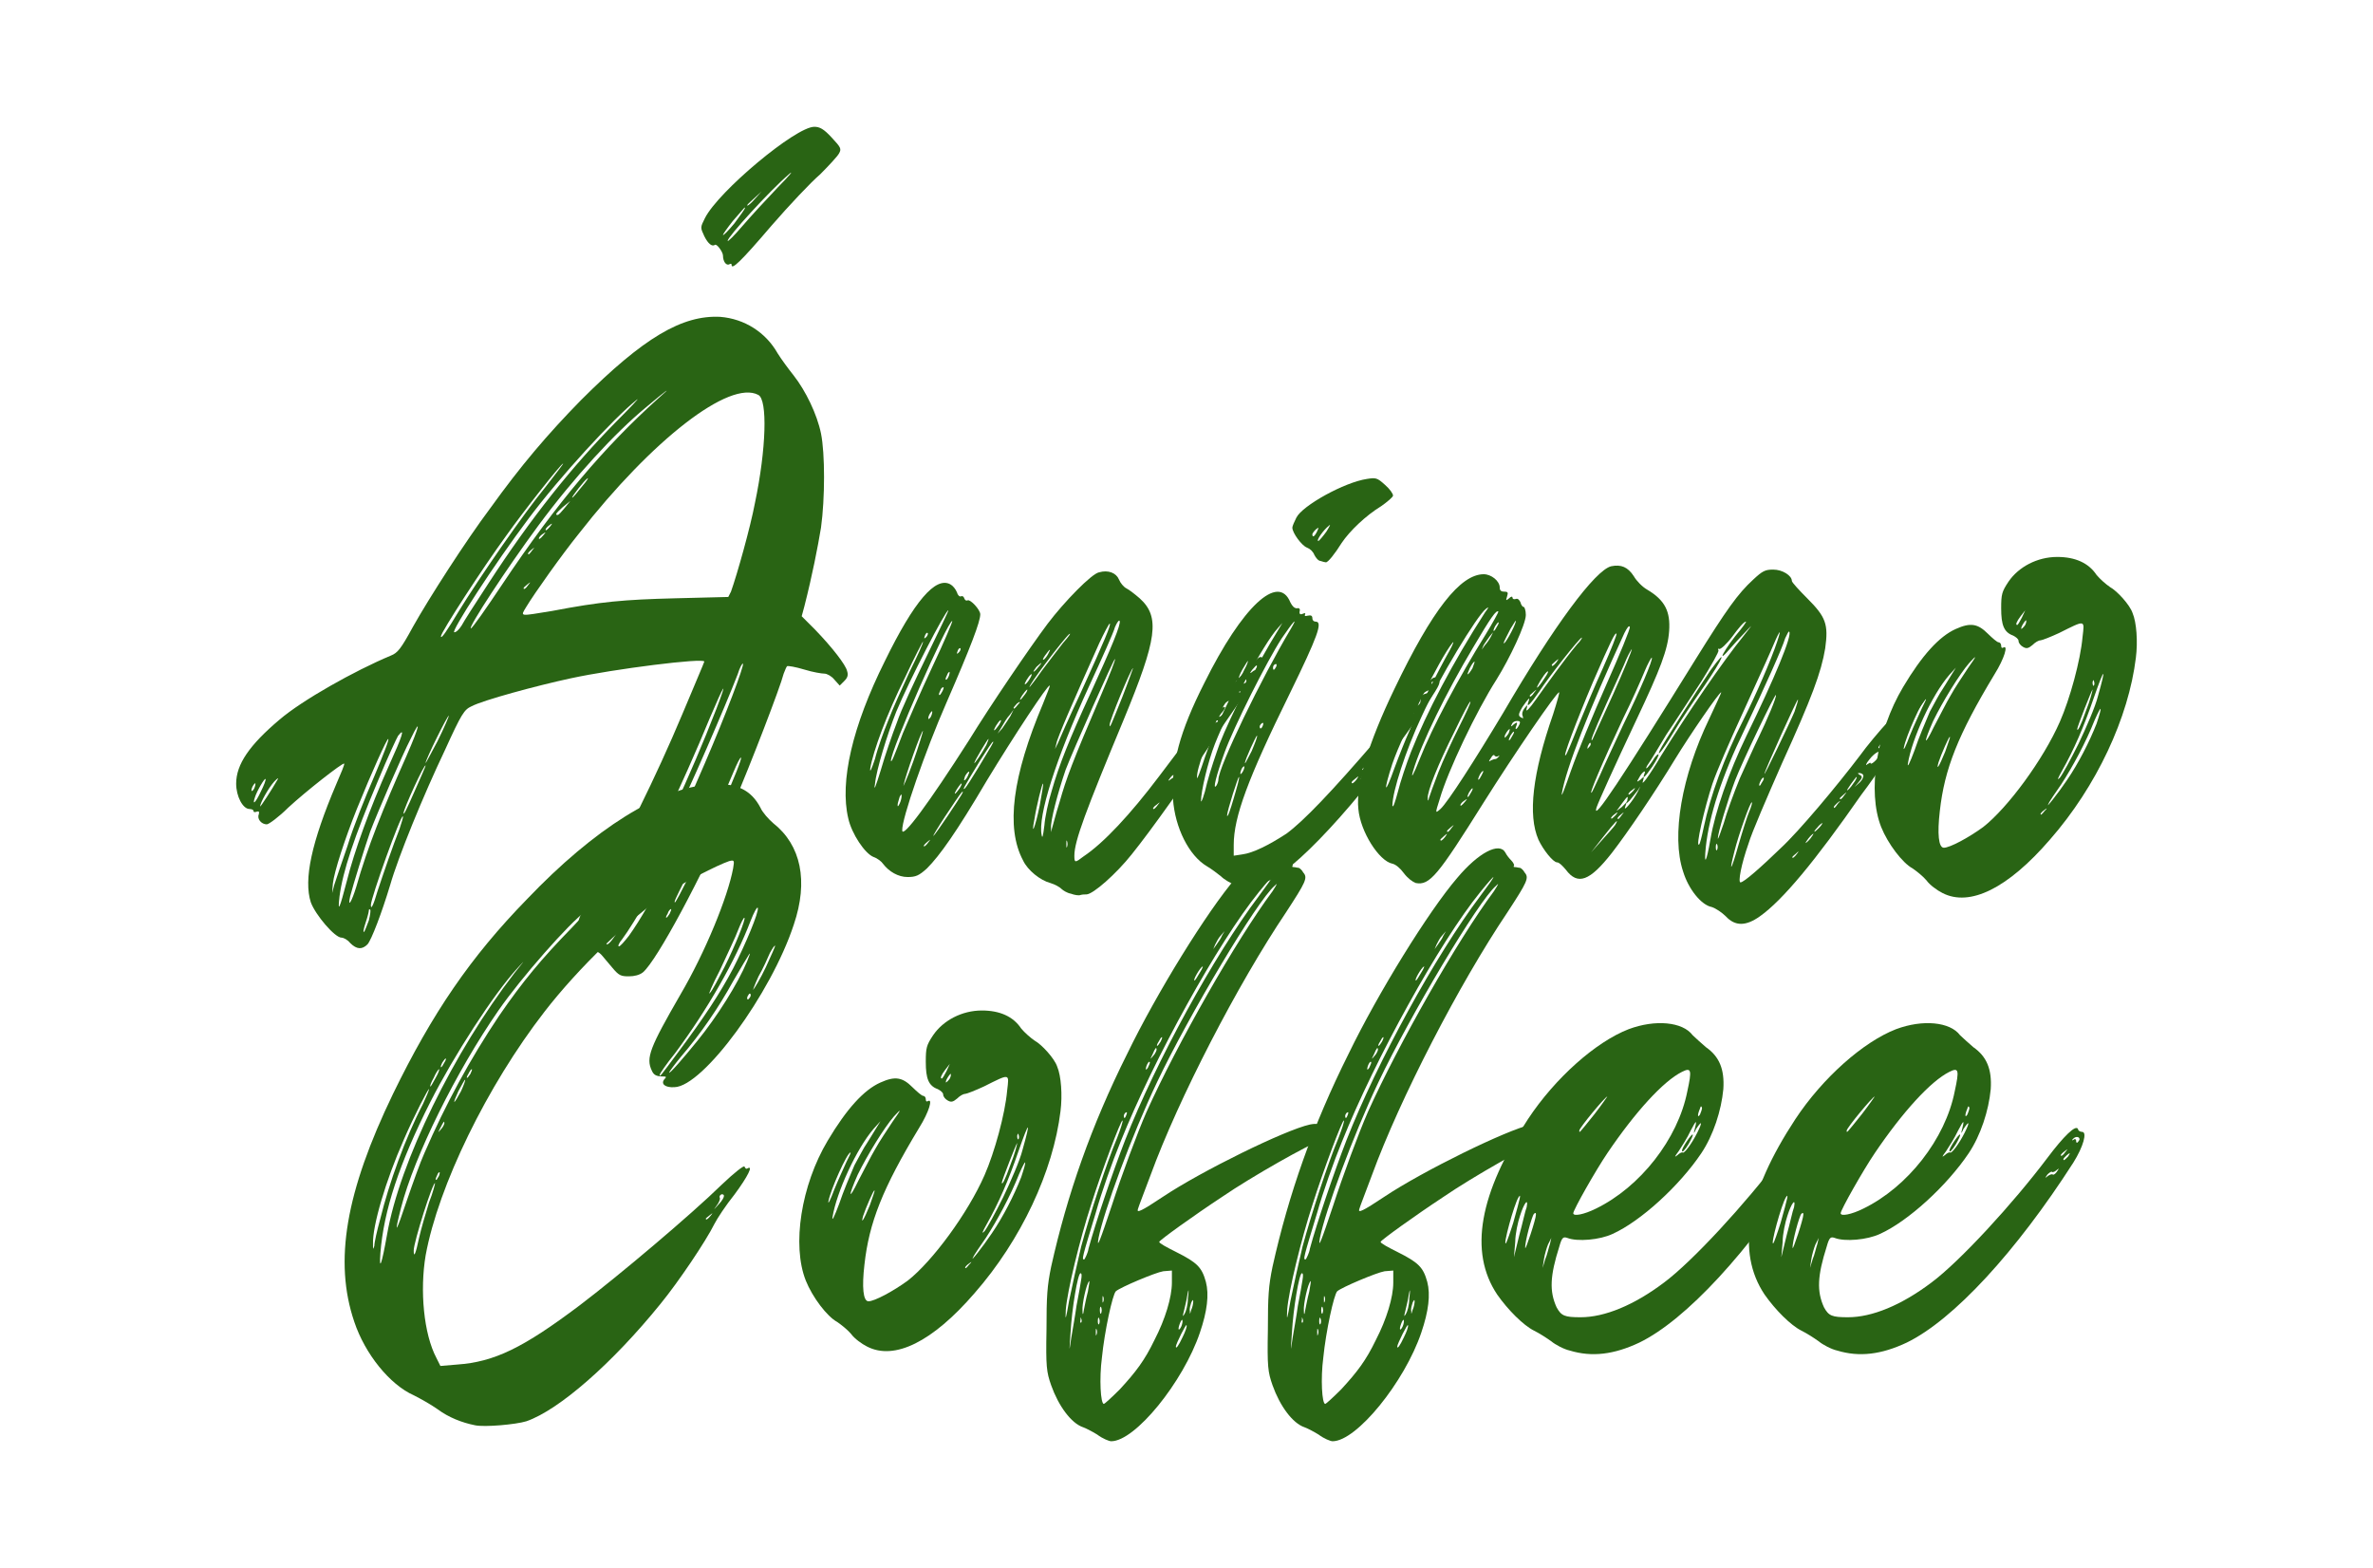<?xml version="1.0" encoding="UTF-8" standalone="no"?>
<svg
   width="177.88"
   zoomAndPan="magnify"
   viewBox="0 0 133.41 88.16"
   height="117.547"
   preserveAspectRatio="xMidYMid"
   version="1.0"
   id="svg34"
   sodipodi:docname="animo.svg"
   inkscape:version="1.3.2 (091e20ef0f, 2023-11-25)"
   xmlns:inkscape="http://www.inkscape.org/namespaces/inkscape"
   xmlns:sodipodi="http://sodipodi.sourceforge.net/DTD/sodipodi-0.dtd"
   xmlns="http://www.w3.org/2000/svg"
   xmlns:svg="http://www.w3.org/2000/svg">
  <sodipodi:namedview
     id="namedview34"
     pagecolor="#505050"
     bordercolor="#ffffff"
     borderopacity="1"
     inkscape:showpageshadow="0"
     inkscape:pageopacity="0"
     inkscape:pagecheckerboard="1"
     inkscape:deskcolor="#505050"
     inkscape:zoom="1.9866333"
     inkscape:cx="34.983809"
     inkscape:cy="29.950167"
     inkscape:window-width="2536"
     inkscape:window-height="1391"
     inkscape:window-x="12"
     inkscape:window-y="37"
     inkscape:window-maximized="0"
     inkscape:current-layer="svg34"
     showgrid="false" />
  <defs
     id="defs1">
    <g
       id="g1" />
  </defs>
  <g
     id="g35"
     transform="translate(61.123,-3.209)">
    <g
       fill="#296414"
       fill-opacity="1"
       id="g4"
       transform="translate(-117.458,-19.22)">
      <g
         transform="translate(68.673,75)"
         id="g3">
        <g
           id="g2">
          <path
             d="m 1.688,-7.086 c 0.113,0 0.227,0.039 0.227,0.113 0,0.074 0.074,0.074 0.184,0.035 0.113,-0.035 0.152,0 0.113,0.152 -0.113,0.262 0.152,0.562 0.449,0.562 0.113,0 0.676,-0.414 1.203,-0.938 0.973,-0.902 3.074,-2.551 3.148,-2.477 0.035,0.039 -0.188,0.562 -0.449,1.164 -1.387,3.262 -1.84,5.359 -1.426,6.637 0.262,0.711 1.348,1.984 1.723,1.984 0.113,0 0.34,0.113 0.488,0.301 0.375,0.375 0.676,0.375 0.977,0.074 0.223,-0.262 0.785,-1.723 1.273,-3.336 0.449,-1.574 1.875,-5.062 3.074,-7.574 0.938,-2.062 1.086,-2.285 1.5,-2.473 0.637,-0.34 3.676,-1.164 5.586,-1.574 2.438,-0.527 7.5,-1.164 7.5,-0.938 0,0.035 -0.562,1.348 -1.238,2.961 -1.461,3.488 -3.41,7.422 -4.648,9.449 -1.199,1.949 -1.238,2.062 -1.164,2.512 0.078,0.449 0.789,1.461 0.938,1.387 0.039,-0.039 0.188,0.039 0.301,0.148 0.113,0.113 0.375,0.453 0.637,0.75 0.375,0.449 0.488,0.488 0.938,0.488 0.301,0 0.602,-0.074 0.789,-0.227 0.785,-0.672 3.262,-5.285 5.098,-9.484 0.938,-2.176 2.625,-6.559 2.812,-7.309 0.074,-0.188 0.148,-0.375 0.188,-0.414 0.039,-0.039 0.488,0.039 0.977,0.188 0.484,0.148 0.973,0.227 1.121,0.227 0.152,0 0.414,0.148 0.562,0.336 l 0.301,0.336 0.262,-0.262 c 0.188,-0.188 0.227,-0.336 0.152,-0.562 -0.074,-0.336 -0.824,-1.312 -1.801,-2.324 l -0.75,-0.75 0.152,-0.562 c 0.449,-1.762 0.746,-3.297 0.934,-4.422 0.227,-1.652 0.227,-4.164 0,-5.289 -0.223,-1.086 -0.859,-2.398 -1.535,-3.262 -0.301,-0.375 -0.711,-0.938 -0.898,-1.238 -0.676,-1.199 -1.875,-1.949 -3.227,-2.059 -2.137,-0.113 -4.312,1.16 -7.836,4.684 -1.875,1.914 -3.375,3.676 -5.098,6.074 -1.352,1.801 -3.449,5.062 -4.352,6.676 -0.672,1.234 -0.859,1.461 -1.234,1.609 -2.062,0.863 -4.988,2.512 -6.262,3.602 -1.688,1.426 -2.438,2.512 -2.438,3.598 0,0.715 0.375,1.426 0.75,1.426 z m 6.711,6.262 C 8.285,-0.523 8.172,-0.227 8.137,-0.188 8.062,-0.113 8.098,-0.336 8.211,-0.676 c 0.113,-0.336 0.188,-0.637 0.188,-0.711 0,-0.074 0.039,-0.074 0.074,-0.039 0.039,0.039 0,0.301 -0.074,0.602 z m 1.723,-5.137 c -0.371,0.938 -0.898,2.473 -1.234,3.488 -0.227,0.785 -0.375,1.086 -0.375,0.785 0,-0.41 1.688,-5.098 1.797,-4.984 0.039,0.035 -0.074,0.336 -0.188,0.711 z m 12.637,3.938 c 1.273,-2.25 3.262,-6.414 4.801,-10.16 0.824,-1.949 1.047,-2.289 0.375,-0.527 -1.5,3.863 -3.262,7.613 -4.688,10.051 -0.488,0.859 -0.977,1.609 -1.012,1.648 -0.078,0.035 0.148,-0.414 0.523,-1.012 z m -1.086,1.984 C 21.594,0.148 21.52,0.188 21.52,0.039 c 0,-0.078 0.039,-0.152 0.113,-0.188 0.074,-0.078 0.074,0 0.039,0.109 z m 1.348,0.078 C 22.758,0.375 22.531,0.637 22.457,0.637 c -0.074,0 0,-0.188 0.188,-0.41 0.676,-0.902 2.25,-3.637 3.336,-5.852 0.641,-1.312 1.164,-2.359 1.164,-2.324 0,0.152 -1.086,2.551 -1.836,4.012 -0.824,1.652 -1.688,3.148 -2.289,3.977 z m 2.289,-1.238 c -0.074,0.113 -0.152,0.223 -0.188,0.223 -0.039,0 0,-0.109 0.074,-0.223 0.039,-0.152 0.148,-0.262 0.188,-0.262 0.035,0 0,0.109 -0.074,0.262 z m 1.086,-2.102 c -0.414,0.828 -0.75,1.465 -0.789,1.465 -0.074,0 0.078,-0.301 0.488,-1.125 0.375,-0.676 1.949,-4.164 2.812,-6.227 0.188,-0.449 0.375,-0.824 0.414,-0.785 0.109,0.113 -1.801,4.461 -2.926,6.672 z m 0.898,-6.371 c -1.535,3.637 -3.371,7.121 -5.059,9.711 -0.266,0.41 -0.488,0.598 -0.488,0.41 0,-0.035 0.301,-0.523 0.637,-1.086 0.938,-1.426 1.801,-3 3.035,-5.551 0.977,-1.949 3.039,-6.711 3.715,-8.473 0.113,-0.375 0.262,-0.637 0.297,-0.598 0.078,0.109 -0.973,2.887 -2.137,5.586 z m 3,-20.695 c 0.527,0.262 0.449,3.035 -0.188,6.07 -0.262,1.391 -1.012,4.051 -1.348,4.988 l -0.152,0.301 -2.961,0.074 c -2.926,0.074 -4.199,0.188 -6.938,0.711 -1.871,0.301 -1.797,0.34 -1.461,-0.223 0.449,-0.75 2.023,-2.965 2.961,-4.125 4.125,-5.285 8.477,-8.66 10.086,-7.797 z m -12.934,10.684 c -0.148,0.227 -0.262,0.262 -0.262,0.188 0,-0.039 0.074,-0.113 0.223,-0.227 0.188,-0.148 0.188,-0.148 0.039,0.039 z m 0.188,-1.988 c 0.188,-0.148 0.188,-0.148 0.035,0.039 -0.074,0.113 -0.184,0.223 -0.184,0.223 -0.113,0 -0.039,-0.109 0.148,-0.262 z m 0.676,-0.824 c -0.188,0.227 -0.266,0.262 -0.266,0.188 0,-0.035 0.078,-0.148 0.188,-0.223 0.227,-0.152 0.227,-0.152 0.078,0.035 z m 0.109,-0.301 c 0,-0.035 0.078,-0.148 0.188,-0.223 0.188,-0.152 0.227,-0.152 0.078,0.035 -0.188,0.227 -0.266,0.266 -0.266,0.188 z m 0.977,-1.273 0.414,-0.336 -0.301,0.375 c -0.188,0.223 -0.34,0.41 -0.414,0.41 -0.148,0 -0.113,-0.074 0.301,-0.449 z m 1.387,-1.613 c 0.074,-0.035 -0.074,0.188 -0.336,0.488 -0.262,0.336 -0.488,0.602 -0.527,0.602 -0.074,0 0.676,-0.977 0.863,-1.09 z m 3.977,-4.496 c -3,2.699 -5.699,5.848 -8.773,10.457 -0.902,1.352 -1.688,2.477 -1.766,2.477 -0.188,0 1.988,-3.336 3.789,-5.773 2.023,-2.738 4.312,-5.211 6.035,-6.637 1.199,-1.012 1.574,-1.273 0.715,-0.523 z m -1.203,0.074 c 0.188,-0.152 -0.336,0.41 -1.16,1.234 -2.477,2.516 -4.762,5.363 -7.199,9.113 -0.711,1.086 -1.387,2.137 -1.5,2.359 -0.148,0.227 -0.301,0.375 -0.41,0.375 -0.227,0 2.246,-3.824 4.16,-6.371 1.762,-2.363 4.797,-5.664 6.109,-6.711 z m -7.348,7.648 c 1.012,-1.426 3,-3.938 3.188,-4.051 0.074,-0.035 -0.375,0.527 -0.977,1.312 -1.234,1.5 -3.746,5.137 -4.871,6.973 -0.676,1.125 -1.012,1.613 -1.012,1.426 0,-0.227 2.359,-3.863 3.672,-5.66 z m -3.223,10.121 c 0,0.039 -0.262,0.676 -0.637,1.426 -0.375,0.711 -0.676,1.273 -0.676,1.238 0,-0.188 1.238,-2.699 1.312,-2.664 z m -1.312,2.812 c 0,0.039 -0.262,0.637 -0.562,1.312 -0.527,1.199 -0.676,1.5 -0.676,1.352 0,-0.227 1.199,-2.852 1.238,-2.664 z m -1.051,-0.598 C 9.188,-7.086 8.324,-4.949 7.688,-2.699 7.422,-1.836 7.199,-1.5 7.348,-2.176 7.5,-2.773 8.172,-4.949 8.473,-5.812 c 0.414,-1.086 1.801,-4.309 2.289,-5.246 0.598,-1.238 0.484,-0.676 -0.227,0.938 z m -0.488,-1.09 c 0.414,-0.523 0.227,0.039 -0.523,1.688 C 8.438,-7.086 7.574,-4.688 7.16,-3.035 6.75,-1.461 6.637,-1.199 6.75,-2.176 c 0.188,-1.422 0.824,-3.336 2.172,-6.523 0.527,-1.273 1.051,-2.398 1.125,-2.512 z m -0.562,0.188 c 0.078,0 -0.297,0.938 -0.785,2.102 -0.488,1.125 -1.199,2.887 -1.5,3.898 -0.34,0.973 -0.676,1.988 -0.75,2.211 L 6.336,-2.363 6.375,-2.887 c 0.074,-0.676 0.672,-2.512 1.348,-4.199 0.863,-2.137 1.688,-3.938 1.762,-3.937 z m -6.223,2.289 c -0.301,0.523 -0.977,1.574 -0.977,1.5 0,-0.188 0.453,-1.016 0.789,-1.391 0.188,-0.188 0.262,-0.262 0.188,-0.109 z M 2.586,-8.773 C 2.625,-8.734 2.512,-8.438 2.324,-8.062 c -0.301,0.641 -0.488,0.789 -0.336,0.34 0.109,-0.375 0.562,-1.125 0.598,-1.051 z M 1.914,-8.438 c 0.074,-0.109 0.109,-0.109 0.109,-0.074 0,0.074 -0.035,0.227 -0.109,0.34 -0.078,0.074 -0.113,0.109 -0.113,0.035 0,-0.074 0.035,-0.188 0.113,-0.301 z m 25.941,-30.367 c 0.113,-0.074 0.453,0.414 0.453,0.602 0,0.336 0.188,0.598 0.375,0.484 0.074,-0.035 0.109,-0.035 0.109,0.039 0,0.301 0.488,-0.148 2.25,-2.211 0.977,-1.125 2.211,-2.438 2.738,-2.887 0.488,-0.488 0.973,-1.016 1.051,-1.164 0.148,-0.262 0.109,-0.336 -0.414,-0.898 -0.449,-0.488 -0.676,-0.602 -0.977,-0.602 -1.047,0 -5.398,3.637 -6.148,5.137 -0.262,0.523 -0.262,0.523 -0.035,1.012 0.223,0.449 0.449,0.602 0.598,0.488 z m 4.164,-3.973 c 0.301,-0.266 0.035,0.074 -0.637,0.75 -0.641,0.672 -1.539,1.648 -1.988,2.172 -0.449,0.527 -0.824,0.902 -0.824,0.824 0,-0.223 2.359,-2.809 3.449,-3.746 z m -1.949,1.348 0.41,-0.375 -0.375,0.414 c -0.188,0.223 -0.375,0.375 -0.41,0.375 -0.078,0 0,-0.074 0.375,-0.414 z m -1.199,1.273 c 0.711,-0.824 0.672,-0.785 0.672,-0.711 0,0.039 -0.262,0.414 -0.598,0.863 -0.34,0.41 -0.637,0.711 -0.637,0.637 0,-0.039 0.262,-0.414 0.562,-0.789 z m 0,0"
             id="path2" />
        </g>
      </g>
    </g>
    <g
       fill="#296414"
       fill-opacity="1"
       id="g7"
       transform="translate(-117.458,-19.22)">
      <g
         transform="translate(104.962,75)"
         id="g6">
        <g
           id="g5">
          <path
             d="m 21.82,-15.297 c -1.051,1.086 -2.926,3.223 -3.523,4.051 -0.375,0.484 -1.164,1.535 -1.762,2.324 -1.613,2.137 -3.113,3.746 -4.238,4.496 -0.488,0.375 -0.523,0.375 -0.523,-0.035 0,-0.824 0.637,-2.512 2.773,-7.648 1.875,-4.539 2.062,-5.773 0.898,-6.824 -0.262,-0.227 -0.598,-0.488 -0.75,-0.562 -0.148,-0.074 -0.336,-0.301 -0.41,-0.488 -0.152,-0.375 -0.602,-0.562 -1.125,-0.41 -0.414,0.074 -1.949,1.648 -2.887,2.887 -1.012,1.348 -3.227,4.609 -4.426,6.559 -2.25,3.527 -3.75,5.551 -3.75,5.062 -0.035,-0.637 1.312,-4.5 2.477,-7.16 1.387,-3.188 1.91,-4.574 1.91,-4.988 0,-0.262 -0.562,-0.859 -0.711,-0.785 -0.074,0.035 -0.148,0 -0.188,-0.113 -0.035,-0.113 -0.113,-0.148 -0.188,-0.113 -0.074,0.039 -0.188,-0.074 -0.223,-0.223 -0.078,-0.188 -0.227,-0.375 -0.375,-0.453 -0.828,-0.449 -2.027,0.938 -3.676,4.312 C -0.711,-11.734 -1.426,-8.625 -0.938,-6.562 -0.75,-5.699 0,-4.574 0.488,-4.387 0.711,-4.312 0.938,-4.125 1.012,-4.012 c 0.34,0.449 0.863,0.75 1.387,0.75 0.449,0 0.637,-0.074 1.09,-0.488 0.711,-0.711 1.648,-2.023 3.371,-4.949 1.5,-2.473 3.449,-5.434 3.527,-5.324 0.035,0 -0.152,0.449 -0.375,1.012 -1.727,4.09 -2.102,6.977 -1.125,8.812 0.262,0.562 0.973,1.125 1.535,1.273 0.262,0.078 0.527,0.227 0.637,0.34 0.078,0.074 0.301,0.223 0.527,0.262 0.188,0.074 0.449,0.113 0.523,0.074 0.113,-0.035 0.262,-0.035 0.34,-0.035 0.375,0 1.684,-1.164 2.547,-2.25 1.09,-1.352 3.148,-4.238 4.875,-6.863 0.711,-1.012 1.613,-2.359 2.023,-2.922 0.637,-0.902 0.715,-1.016 0.527,-1.203 -0.188,-0.188 -0.227,-0.148 -0.602,0.227 z M 5.211,-15.973 c 0.039,-0.113 0.113,-0.188 0.152,-0.148 0.035,0.035 0,0.148 -0.078,0.223 -0.109,0.113 -0.148,0.113 -0.074,-0.074 z m -2.512,6.262 c -0.336,0.938 -0.602,1.5 -0.523,1.273 0.074,-0.449 1.012,-3.109 1.086,-3.035 0,0.039 -0.227,0.824 -0.562,1.762 z m 0.977,-2.512 c -0.078,0.074 -0.113,0.113 -0.113,0.039 0,-0.078 0.035,-0.188 0.113,-0.301 0.074,-0.113 0.109,-0.113 0.109,-0.074 0,0.074 -0.035,0.223 -0.109,0.336 z m 0.598,-1.352 c -0.035,0.078 -0.113,0.113 -0.113,0.039 0,-0.074 0.078,-0.188 0.113,-0.301 0.074,-0.109 0.152,-0.109 0.152,-0.074 0,0.074 -0.078,0.227 -0.152,0.336 z m 0.375,-0.859 c -0.035,0.074 -0.113,0.113 -0.113,0.035 0,-0.074 0.078,-0.188 0.113,-0.297 0.074,-0.113 0.113,-0.113 0.113,-0.078 0,0.078 -0.039,0.227 -0.113,0.34 z M 3.375,-16.836 c 0.035,-0.109 0.113,-0.188 0.148,-0.148 0.039,0.039 0,0.148 -0.074,0.227 -0.113,0.109 -0.148,0.109 -0.074,-0.078 z M 0.301,-9.375 c 0.148,-0.934 0.938,-3.074 1.949,-5.098 0.523,-1.125 1.012,-2.062 1.012,-2.023 0.039,0.035 -0.301,0.785 -0.75,1.688 -0.414,0.898 -0.973,2.137 -1.199,2.734 -0.262,0.641 -0.602,1.578 -0.75,2.176 -0.188,0.562 -0.301,0.824 -0.262,0.523 z m 0.598,0.078 C 0.602,-8.324 0.488,-8.062 0.562,-8.473 c 0.074,-0.824 0.711,-2.852 1.199,-4.086 0.75,-1.801 2.773,-5.699 2.926,-5.699 0.035,0 -0.527,1.16 -1.199,2.547 -0.676,1.391 -1.465,3.074 -1.688,3.75 -0.262,0.676 -0.676,1.875 -0.902,2.664 z m 0.562,-0.488 c -0.035,-0.562 3.188,-7.875 3.449,-7.875 0.039,0 -0.449,1.164 -1.125,2.59 -0.672,1.422 -1.387,3.109 -1.648,3.711 C 1.613,-9.973 1.5,-9.711 1.461,-9.785 Z m 0.488,2.398 C 1.875,-7.234 1.836,-7.199 1.836,-7.312 c 0,-0.109 0.078,-0.297 0.113,-0.449 0.074,-0.148 0.113,-0.188 0.113,-0.074 0,0.113 -0.039,0.301 -0.113,0.449 z m 13.121,-7.609 c 0,0 -0.262,0.75 -0.598,1.609 -0.637,1.578 -0.715,1.801 -0.715,1.578 -0.035,-0.188 1.238,-3.262 1.312,-3.188 z m -1.91,-1.387 c 0.301,-0.641 0.562,-1.125 0.598,-1.125 0.113,0 -0.297,0.973 -1.648,3.934 -0.637,1.352 -1.199,2.625 -1.273,2.812 l -0.152,0.301 0.078,-0.301 c 0.035,-0.297 0.973,-2.438 2.398,-5.621 z m -3.039,0.672 c 0.266,-0.375 0.375,-0.449 0.188,-0.109 -0.074,0.148 -0.188,0.297 -0.262,0.336 -0.074,0.039 -0.035,-0.074 0.074,-0.227 z m -0.484,0.641 c 0.113,-0.113 0.262,-0.227 0.262,-0.227 0.035,0 -0.039,0.113 -0.148,0.227 -0.113,0.148 -0.227,0.262 -0.266,0.262 -0.035,0 0.039,-0.113 0.152,-0.262 z m -0.301,0.41 c 0.074,-0.035 0.039,0.074 -0.074,0.262 -0.113,0.188 -0.227,0.301 -0.262,0.301 -0.078,0 0.188,-0.449 0.336,-0.562 z M 6.938,-11.023 c 0.035,0 -0.039,0.152 -0.113,0.34 -0.262,0.484 -0.676,1.086 -0.676,1.012 0,-0.113 0.75,-1.352 0.789,-1.352 z M 5.625,-8.922 C 5.699,-9.074 5.812,-9.188 5.848,-9.188 c 0.039,0 0,0.113 -0.074,0.266 -0.074,0.148 -0.148,0.223 -0.188,0.223 -0.035,0 0,-0.074 0.039,-0.223 z M 5.398,-8.512 C 5.473,-8.547 5.438,-8.438 5.324,-8.25 5.211,-8.098 5.098,-7.949 5.062,-7.949 c -0.074,0 0.223,-0.449 0.336,-0.562 z M 3.562,-5.211 c -0.074,0.113 -0.188,0.223 -0.227,0.223 -0.074,0 0,-0.109 0.188,-0.262 0.188,-0.148 0.188,-0.148 0.039,0.039 z M 4.688,-6.75 c -0.375,0.562 -0.75,1.09 -0.824,1.164 -0.188,0.148 1.348,-2.176 1.574,-2.438 0.188,-0.148 0,0.148 -0.75,1.273 z M 6.375,-9.41 c -0.34,0.562 -0.676,1.086 -0.75,1.16 -0.152,0.113 -0.152,0.078 0.859,-1.574 0.375,-0.598 0.676,-1.047 0.715,-1.047 0.074,0 -0.113,0.262 -0.824,1.461 z m 0.898,-2.102 c -0.074,0 0.188,-0.449 0.336,-0.562 0.078,-0.035 0.039,0.078 -0.074,0.266 -0.113,0.148 -0.223,0.297 -0.262,0.297 z m 0.898,-0.785 c -0.148,0.223 -0.336,0.523 -0.449,0.676 l -0.262,0.297 0.227,-0.375 c 0.109,-0.188 0.297,-0.523 0.449,-0.672 l 0.223,-0.301 z m 0.414,-0.637 c -0.148,0.188 -0.227,0.262 -0.227,0.148 0,0 0.078,-0.113 0.188,-0.227 0.188,-0.148 0.227,-0.109 0.039,0.078 z M 9,-13.535 c -0.113,0.148 -0.227,0.301 -0.266,0.301 -0.074,0 0.227,-0.449 0.375,-0.562 0.039,-0.039 0.039,0.074 -0.109,0.262 z m 0.934,-1.312 c -0.336,0.488 -0.672,0.902 -0.672,0.902 -0.152,0 1.875,-2.664 2.211,-2.965 0.148,-0.113 0,0.113 -0.336,0.488 -0.301,0.375 -0.828,1.086 -1.203,1.574 z m -0.41,8.363 c 0.113,-0.75 0.449,-2.102 0.488,-2.027 0.035,0 -0.078,0.602 -0.188,1.238 C 9.562,-6 9.336,-5.512 9.523,-6.484 Z m 0.562,0.336 c -0.074,0.598 -0.113,0.75 -0.152,0.523 -0.223,-1.047 0.789,-4.273 2.664,-8.359 0.711,-1.539 1.387,-3.039 1.461,-3.336 0.113,-0.262 0.227,-0.414 0.262,-0.34 0.078,0.188 -0.449,1.465 -1.648,4.086 -1.16,2.516 -1.762,4.012 -2.176,5.477 -0.188,0.598 -0.375,1.461 -0.41,1.949 z m 1.273,1.199 c -0.035,0.074 -0.035,0 -0.035,-0.188 0,-0.148 0,-0.227 0.035,-0.148 0.039,0.109 0.039,0.223 0,0.336 z M 10.949,-7.5 c -0.227,0.715 -0.414,1.465 -0.453,1.578 -0.035,0.184 -0.035,0.184 -0.035,-0.078 -0.039,-0.41 0.375,-1.984 0.824,-3.297 0.414,-1.09 2.738,-6.301 2.773,-6.227 0.039,0.039 -0.301,0.902 -0.75,1.949 -1.688,3.938 -1.984,4.762 -2.359,6.074 z m 5.512,0.188 c -0.078,0.113 -0.188,0.227 -0.227,0.227 -0.074,0 -0.039,-0.113 0.188,-0.262 C 16.609,-7.5 16.609,-7.5 16.461,-7.312 Z m 1.273,-1.762 c -0.113,0.152 -0.262,0.262 -0.301,0.227 0,-0.039 -0.148,0 -0.223,0.074 -0.188,0.148 -0.188,0.113 -0.039,-0.074 0.074,-0.113 0.188,-0.188 0.227,-0.152 0.035,0.039 0.184,-0.035 0.336,-0.148 0.262,-0.227 0.262,-0.227 0,0.074 z m 1.199,-1.648 c -0.227,0.227 -0.227,0.262 -0.336,0.039 -0.078,-0.078 -0.078,-0.113 0,-0.039 0.035,0.039 0.188,0 0.297,-0.074 0.152,-0.152 0.152,-0.113 0.039,0.074 z m 0.336,-0.488 c -0.074,0.113 -0.188,0.188 -0.223,0.152 -0.039,-0.039 -0.152,0 -0.262,0.074 -0.152,0.148 -0.188,0.148 -0.039,-0.074 0.113,-0.113 0.227,-0.188 0.262,-0.152 0.039,0.039 0.152,0 0.262,-0.074 0.152,-0.148 0.152,-0.148 0,0.074 z m 0.562,-0.785 c -0.074,0.035 -0.148,0.074 -0.188,0.074 -0.035,0 -0.148,0.035 -0.262,0.113 -0.148,0.074 -0.148,0.074 -0.035,-0.078 0.109,-0.074 0.262,-0.188 0.375,-0.188 0.109,0 0.148,0 0.109,0.078 z m 0.527,-0.715 c -0.113,0.188 -0.301,0.375 -0.375,0.414 -0.113,0.074 -0.074,0 0.035,-0.152 0.266,-0.297 0.301,-0.449 0.078,-0.336 -0.078,0.039 -0.039,-0.039 0.074,-0.148 0.336,-0.414 0.488,-0.227 0.188,0.223 z m 0.75,-0.938 c 0,0 -0.074,0 -0.188,0 -0.074,0 -0.152,-0.035 -0.113,-0.074 0.074,-0.113 0.301,-0.035 0.301,0.074 z m 0.148,-0.484 c -0.074,0 -0.148,0 -0.148,0 0,-0.039 0.074,-0.113 0.148,-0.188 0.152,-0.078 0.188,-0.078 0.188,0.035 0,0.074 -0.074,0.152 -0.188,0.152 z m 0.75,-0.75 c -0.039,-0.039 -0.148,0 -0.262,0.109 -0.113,0.078 -0.113,0.039 0.035,-0.148 0.266,-0.301 0.266,-0.301 0.266,-0.074 0,0.113 -0.039,0.148 -0.039,0.113 z m 0,0"
             id="path4" />
        </g>
      </g>
    </g>
    <g
       fill="#296414"
       fill-opacity="1"
       id="g10"
       transform="translate(-117.458,-19.22)">
      <g
         transform="translate(123.968,75)"
         id="g9">
        <g
           id="g8">
          <path
             d="m 13.199,-14.398 c -0.188,-0.188 -0.266,-0.148 -1.238,0.902 -0.562,0.598 -1.574,1.723 -2.211,2.512 C 7.234,-8.062 5.66,-6.41 4.688,-5.699 3.711,-5.062 2.812,-4.613 2.211,-4.535 L 1.727,-4.461 V -5.062 c 0,-1.574 0.785,-3.711 3.148,-8.512 1.574,-3.223 1.875,-4.047 1.461,-4.047 -0.113,0 -0.188,-0.074 -0.188,-0.188 0,-0.148 -0.074,-0.188 -0.262,-0.148 -0.148,0.035 -0.188,0.035 -0.148,-0.078 0.035,-0.074 0,-0.074 -0.113,-0.035 -0.152,0.074 -0.227,0.035 -0.188,-0.152 0.035,-0.109 -0.039,-0.188 -0.152,-0.148 -0.148,0 -0.262,-0.113 -0.375,-0.336 -0.672,-1.652 -2.699,0.223 -4.836,4.535 -1.387,2.738 -1.875,4.574 -1.762,6.523 0.113,1.613 0.898,3.188 1.914,3.785 0.262,0.152 0.598,0.414 0.785,0.562 0.188,0.188 0.527,0.375 0.789,0.488 0.598,0.227 1.125,0.152 1.949,-0.262 1.836,-0.863 5.734,-5.285 8.887,-9.973 0.711,-1.086 0.75,-1.164 0.562,-1.352 z m -10.988,5.25 c -0.074,0.113 -0.113,0.113 -0.113,0.074 0,-0.074 0.039,-0.223 0.113,-0.336 0.074,-0.074 0.113,-0.113 0.113,-0.039 0,0.074 -0.039,0.188 -0.113,0.301 z m 0.527,-1.199 c -0.227,0.414 -0.375,0.75 -0.375,0.676 C 2.324,-9.785 3,-11.246 3.035,-11.211 c 0.039,0.039 -0.109,0.414 -0.297,0.863 z M 3.375,-11.809 c -0.074,0.223 -0.188,0.262 -0.188,0.074 0,-0.039 0.074,-0.152 0.148,-0.188 0.039,-0.039 0.074,0.035 0.039,0.113 z m 0.75,-3.301 c -0.113,0.227 -0.188,0.262 -0.188,0.074 0,-0.074 0.035,-0.148 0.113,-0.188 0.074,-0.035 0.109,0 0.074,0.113 z m -1.914,0.188 c 0.152,-0.262 0.301,-0.488 0.301,-0.488 0.039,0 -0.039,0.227 -0.188,0.488 -0.113,0.262 -0.262,0.488 -0.301,0.488 -0.035,0 0.039,-0.227 0.188,-0.488 z m -2.547,6.074 C -0.375,-9.336 0.262,-11.023 1.051,-12.672 1.5,-13.574 1.875,-14.32 1.914,-14.32 c 0.074,0 -0.266,0.746 -0.828,1.91 -0.262,0.562 -0.711,1.613 -0.973,2.398 -0.262,0.789 -0.449,1.312 -0.449,1.164 z m 0.223,1.312 c 0,-0.527 0.375,-2.176 0.789,-3.227 0.785,-1.984 2.734,-5.621 3.523,-6.484 l 0.262,-0.301 -0.223,0.375 c -1.312,2.137 -2.699,4.875 -3.301,6.41 -0.188,0.527 -0.523,1.5 -0.711,2.215 -0.152,0.711 -0.34,1.16 -0.34,1.012 z m 0.977,-1.199 c 0,0.074 -0.039,0.223 -0.113,0.336 -0.227,0.301 0,-0.602 0.449,-1.836 0.527,-1.465 2.398,-5.176 3.227,-6.449 0.637,-0.938 0.973,-1.312 0.484,-0.488 -1.609,2.699 -4.047,7.723 -4.047,8.438 z m 0.488,2.023 c 0,-0.262 0.637,-2.25 0.672,-2.176 0.039,0.039 -0.109,0.562 -0.297,1.199 -0.188,0.641 -0.34,1.09 -0.375,0.977 z M 8.625,-8.734 c -0.152,0.188 -0.266,0.262 -0.266,0.148 0,-0.039 0.078,-0.113 0.227,-0.227 0.188,-0.148 0.188,-0.148 0.039,0.078 z m 0.523,-0.301 c -0.113,0.148 -0.227,0.262 -0.262,0.262 -0.039,0 0.035,-0.113 0.148,-0.262 0.113,-0.113 0.262,-0.227 0.262,-0.227 0.039,0 -0.035,0.113 -0.148,0.227 z m 0.074,-0.449 c -0.148,0.188 -0.262,0.262 -0.262,0.148 0,0 0.113,-0.113 0.227,-0.188 0.188,-0.148 0.188,-0.148 0.035,0.039 z m 0.488,-0.602 c -0.148,0.188 -0.262,0.262 -0.262,0.152 0,-0.039 0.113,-0.113 0.223,-0.227 0.188,-0.148 0.188,-0.148 0.039,0.074 z m 0.488,-0.262 c -0.152,0.227 -0.266,0.262 -0.266,0.188 0,-0.039 0.113,-0.148 0.227,-0.227 0.188,-0.148 0.188,-0.148 0.039,0.039 z m 0.562,-0.789 c -0.113,-0.035 -0.266,0.039 -0.301,0.152 -0.039,0.113 0,0.113 0.113,0.035 0.148,-0.074 0.148,-0.035 0,0.113 -0.078,0.113 -0.188,0.188 -0.227,0.152 -0.039,-0.039 -0.148,0 -0.262,0.109 -0.113,0.078 0,-0.109 0.223,-0.375 0.34,-0.484 0.641,-0.711 0.453,-0.41 -0.039,0.035 0,0.148 0.074,0.188 0.074,0.035 0.074,0.035 -0.074,0.035 z m 0.711,-0.824 c -0.113,0.152 -0.227,0.227 -0.262,0.188 -0.039,-0.035 -0.152,0 -0.262,0.074 -0.113,0.078 -0.078,0 0.074,-0.148 0.148,-0.188 0.375,-0.336 0.449,-0.336 0.188,0 0.148,0.035 0,0.223 z m 0.375,-0.523 c -0.039,0.035 -0.148,0.074 -0.262,0.113 -0.152,0 -0.152,-0.039 -0.039,-0.152 0.074,-0.113 0.188,-0.148 0.262,-0.113 0.078,0.039 0.078,0.113 0.039,0.152 z m 0.375,-0.637 c 0,0.109 -0.113,0.223 -0.227,0.223 -0.223,0.039 -0.223,0.039 0,-0.188 0.266,-0.301 0.266,-0.301 0.227,-0.035 z m 0.602,-0.602 c -0.039,0.039 -0.113,0.074 -0.152,0.113 -0.035,0 -0.148,0.035 -0.262,0.074 -0.148,0.113 -0.148,0.113 -0.039,-0.039 0.078,-0.074 0.266,-0.184 0.34,-0.184 0.113,-0.039 0.188,0 0.113,0.035 z m 0.336,-0.41 c 0,0.035 -0.113,0.035 -0.188,0.035 -0.113,0 -0.148,-0.035 -0.113,-0.113 0.039,-0.074 0.301,-0.035 0.301,0.078 z m -7.312,-7.648 c 0.188,0.074 0.34,0.223 0.414,0.41 0.074,0.148 0.223,0.336 0.336,0.336 0.113,0.039 0.262,0.078 0.301,0.078 0.113,0.035 0.523,-0.488 0.898,-1.09 0.453,-0.672 1.352,-1.535 2.215,-2.062 0.375,-0.262 0.672,-0.523 0.672,-0.598 0,-0.113 -0.188,-0.375 -0.449,-0.602 -0.449,-0.41 -0.523,-0.41 -1.012,-0.336 -1.273,0.188 -3.637,1.5 -3.973,2.176 -0.113,0.223 -0.227,0.484 -0.227,0.562 0,0.297 0.527,1.012 0.824,1.125 z m 1.238,-1.238 c 0.113,-0.113 0.039,0.035 -0.148,0.336 -0.188,0.262 -0.414,0.527 -0.453,0.527 -0.148,0 0.301,-0.641 0.602,-0.863 z m -0.75,0.223 c 0.188,-0.148 0.188,-0.148 0.074,0.113 -0.148,0.301 -0.262,0.34 -0.262,0.152 0,-0.039 0.074,-0.152 0.188,-0.266 z m 0,0"
             id="path7" />
        </g>
      </g>
    </g>
    <g
       fill="#296414"
       fill-opacity="1"
       id="g13"
       transform="translate(-117.458,-19.22)">
      <g
         transform="translate(134.615,75)"
         id="g12">
        <g
           id="g11">
          <path
             d="m 17.883,-14.883 c -0.637,0.938 -2.773,4.273 -2.848,4.496 -0.188,0.414 0.113,0.078 0.75,-0.973 0.375,-0.637 1.16,-1.801 1.762,-2.664 1.051,-1.535 1.348,-2.25 0.336,-0.859 z m 12.297,0.785 -0.523,0.488 0.414,-0.488 c 0.637,-0.785 0.297,-0.676 -0.453,0.188 -0.371,0.449 -1.121,1.273 -1.684,1.836 -0.527,0.562 -1.277,1.465 -1.652,1.988 -1.312,1.727 -3.41,4.238 -4.461,5.211 -1.086,1.051 -2.062,1.914 -2.25,1.914 -0.148,0 0.039,-1.012 0.449,-2.176 0.188,-0.637 1.051,-2.625 1.875,-4.5 1.688,-3.711 2.215,-5.137 2.438,-6.484 0.188,-1.352 0.039,-1.762 -1.012,-2.812 -0.449,-0.449 -0.863,-0.898 -0.863,-0.977 0,-0.297 -0.523,-0.637 -1.047,-0.637 -0.453,0 -0.602,0.074 -1.125,0.562 -0.863,0.789 -1.5,1.688 -3.227,4.461 -4.16,6.711 -5.848,9.262 -5.586,8.363 0.148,-0.414 0.977,-2.25 2.25,-4.949 1.348,-2.852 1.762,-3.938 1.836,-4.988 0.074,-1.086 -0.223,-1.723 -1.238,-2.324 -0.262,-0.148 -0.598,-0.488 -0.746,-0.75 -0.34,-0.523 -0.715,-0.676 -1.277,-0.562 -0.898,0.227 -3.188,3.301 -6.074,8.25 -1.574,2.625 -3.109,5.023 -3.523,5.398 -0.301,0.262 -0.301,0.262 -0.039,-0.562 0.453,-1.574 2.062,-4.949 3.188,-6.711 0.75,-1.199 1.652,-3.113 1.652,-3.637 0,-0.262 -0.078,-0.449 -0.113,-0.449 -0.074,0 -0.152,-0.113 -0.188,-0.262 -0.074,-0.152 -0.152,-0.227 -0.262,-0.188 -0.113,0.035 -0.188,0 -0.188,-0.078 0,-0.074 -0.078,-0.074 -0.188,0.039 -0.188,0.148 -0.188,0.148 -0.113,-0.113 0.074,-0.223 0.035,-0.262 -0.188,-0.262 -0.152,0 -0.227,-0.074 -0.227,-0.227 0,-0.375 -0.484,-0.75 -0.898,-0.75 -1.312,0 -2.887,1.988 -5.023,6.449 -1.465,3.039 -2.176,5.398 -2.027,6.75 C -1.801,-5.812 -0.75,-4.16 0,-4.012 0.188,-3.973 0.449,-3.75 0.637,-3.488 0.863,-3.188 1.125,-3 1.312,-2.926 c 0.785,0.152 1.238,-0.41 3.824,-4.535 1.723,-2.738 4.086,-6.188 4.238,-6.188 0.035,0 -0.113,0.527 -0.34,1.238 C 7.875,-9.074 7.609,-6.75 8.211,-5.363 c 0.262,0.562 0.824,1.277 1.051,1.277 0.113,0 0.301,0.188 0.488,0.41 0.672,0.902 1.348,0.641 2.586,-0.938 0.898,-1.16 2.398,-3.371 3.562,-5.285 0.824,-1.348 2.473,-3.75 2.586,-3.75 0.035,0 -0.301,0.676 -0.676,1.5 -1.535,3.188 -2.137,6.562 -1.461,8.586 0.301,0.977 1.012,1.875 1.609,1.988 0.227,0.074 0.562,0.301 0.789,0.523 0.523,0.562 1.125,0.562 1.914,0 1.273,-0.898 3.109,-3.109 5.695,-6.824 0.488,-0.637 1.051,-1.461 1.277,-1.797 0.262,-0.34 0.676,-1.012 0.938,-1.465 0.301,-0.484 0.859,-1.387 1.312,-1.984 0.449,-0.637 0.824,-1.199 0.824,-1.312 0,-0.074 -0.227,0.074 -0.527,0.336 z M 6.637,-17.211 c 0.223,-0.371 0.336,-0.559 0.301,-0.41 -0.078,0.336 -0.676,1.387 -0.676,1.199 0,-0.074 0.188,-0.414 0.375,-0.789 z M 4.5,-14.996 c -0.113,0.188 -0.227,0.336 -0.262,0.336 -0.039,0 0.035,-0.148 0.109,-0.336 0.113,-0.227 0.227,-0.375 0.266,-0.375 0.035,0 -0.039,0.148 -0.113,0.375 z m 1.051,-1.801 c -0.078,0.148 -0.227,0.375 -0.34,0.488 l -0.188,0.262 0.113,-0.262 c 0.074,-0.113 0.227,-0.34 0.336,-0.488 l 0.188,-0.227 z m 0.336,-0.562 c -0.074,0.148 -0.148,0.262 -0.188,0.262 -0.039,0 0,-0.113 0.074,-0.262 0.074,-0.113 0.148,-0.223 0.188,-0.223 0.039,0 0,0.109 -0.074,0.223 z M 0,-9.637 c 0.602,-1.723 2.66,-5.922 3.375,-6.785 0.113,-0.148 0.035,0.074 -0.152,0.414 -0.637,1.125 -1.949,3.711 -2.285,4.574 C 0.75,-11.023 0.375,-10.086 0.113,-9.375 -0.449,-7.797 -0.523,-8.023 0,-9.637 Z m 1.051,-0.672 C 0.789,-9.637 0.449,-8.625 0.301,-8.023 0.148,-7.461 0.039,-7.125 0,-7.273 0,-8.062 0.75,-10.387 1.648,-12.297 2.625,-14.434 4.762,-17.957 5.25,-18.332 c 0.188,-0.152 0.188,-0.113 -0.039,0.188 -1.836,2.848 -3.297,5.66 -4.16,7.836 z m 0.113,1.086 c 0.449,-1.539 1.871,-4.426 3.371,-6.938 1.016,-1.723 1.312,-2.137 1.426,-2.023 0,0.039 -0.301,0.602 -0.711,1.273 -1.539,2.477 -3,5.211 -3.711,7.012 -0.34,0.863 -0.527,1.199 -0.375,0.676 z m 0.898,1.5 C 2.023,-7.535 1.988,-7.5 1.988,-7.688 c -0.039,-0.375 0.598,-1.949 1.5,-3.746 0.449,-0.938 0.859,-1.727 0.898,-1.688 0.039,0.035 -0.262,0.672 -0.637,1.422 -0.375,0.75 -0.902,1.875 -1.164,2.551 -0.262,0.676 -0.488,1.312 -0.523,1.426 z m 0.898,2.211 C 2.812,-5.324 2.699,-5.25 2.699,-5.363 c 0,-0.035 0.113,-0.109 0.227,-0.223 0.188,-0.152 0.188,-0.152 0.035,0.074 z m 0.375,-0.523 c -0.148,0.223 -0.262,0.297 -0.262,0.188 0,-0.039 0.113,-0.113 0.227,-0.227 0.188,-0.148 0.188,-0.148 0.035,0.039 z M 4.086,-7.5 c -0.188,0.227 -0.262,0.266 -0.262,0.188 0,-0.035 0.074,-0.148 0.188,-0.223 C 4.238,-7.688 4.238,-7.688 4.086,-7.5 Z m 0.34,-0.523 c -0.078,0.148 -0.152,0.262 -0.188,0.262 -0.039,0 0,-0.113 0.074,-0.262 C 4.387,-8.137 4.461,-8.25 4.5,-8.25 c 0.035,0 0,0.113 -0.074,0.227 z M 5.023,-9 c -0.074,0.152 -0.148,0.266 -0.188,0.266 -0.035,0 0,-0.113 0.074,-0.266 0.078,-0.148 0.152,-0.223 0.188,-0.223 0.039,0 0,0.074 -0.074,0.223 z m 0.938,-1.012 c -0.039,0.039 -0.113,0.113 -0.148,0.113 -0.074,0 -0.188,0.039 -0.262,0.074 -0.152,0.113 -0.152,0.074 0,-0.148 0.074,-0.148 0.188,-0.188 0.188,-0.113 0.035,0.039 0.109,0.074 0.184,0.039 0.113,-0.074 0.113,-0.039 0.039,0.035 z m 14.773,1.5 c -0.039,0.113 -0.113,0.152 -0.113,0.074 0,-0.074 0.074,-0.223 0.113,-0.297 0.074,-0.113 0.148,-0.152 0.148,-0.078 0,0.078 -0.074,0.188 -0.148,0.301 z m 2.062,-4.723 c 0.035,0 -0.078,0.336 -0.188,0.676 -0.266,0.637 -1.762,3.746 -1.688,3.484 0.035,-0.223 1.836,-4.199 1.875,-4.16 z m -9.336,5.098 c 0.223,-0.188 0.223,-0.148 0.074,0.039 -0.188,0.188 -0.262,0.262 -0.262,0.148 0,0 0.074,-0.113 0.188,-0.188 z m -0.562,0.75 c 0.336,-0.449 0.375,-0.488 0.301,-0.148 -0.039,0.035 -0.039,0.074 -0.039,0.074 l -0.262,0.262 -0.301,0.227 z m 1.273,-7.422 c 0.188,-0.449 0.375,-0.789 0.414,-0.789 0.074,0.113 -0.641,1.801 -1.613,3.789 -0.488,1.047 -1.086,2.324 -1.312,2.848 -0.227,0.488 -0.414,0.898 -0.449,0.938 -0.227,0.262 0.598,-1.688 1.762,-4.16 0.488,-0.977 1.012,-2.176 1.199,-2.625 z m -0.711,-1.277 c 0.035,0.039 -0.449,1.203 -1.051,2.551 -0.637,1.387 -1.164,2.551 -1.164,2.551 -0.148,0.148 0,-0.262 0.789,-2.027 0.488,-1.086 1.012,-2.211 1.125,-2.512 0.148,-0.336 0.301,-0.562 0.301,-0.562 z m -0.863,-0.859 c 0.039,0.035 -0.301,0.898 -0.75,1.91 -0.449,0.977 -1.086,2.512 -1.426,3.336 -0.336,0.863 -0.637,1.578 -0.672,1.578 -0.227,0.262 0.598,-1.914 1.535,-4.125 1.012,-2.324 1.238,-2.777 1.312,-2.699 z M 9.188,-15.41 c 0.188,-0.148 0.188,-0.148 0.035,0.074 -0.148,0.188 -0.262,0.266 -0.262,0.152 0,-0.039 0.113,-0.113 0.227,-0.227 z m -0.488,0.602 c 0.113,-0.074 0.035,0.113 -0.152,0.375 -0.188,0.301 -0.375,0.523 -0.41,0.523 -0.074,0 0.375,-0.75 0.562,-0.898 z m -0.75,1.125 c 0.188,-0.152 0.188,-0.152 0.035,0.035 -0.148,0.227 -0.262,0.301 -0.262,0.188 0,-0.035 0.113,-0.113 0.227,-0.223 z m -1.613,2.586 c -0.039,0 -0.039,-0.113 0.039,-0.227 0.074,-0.148 0.188,-0.262 0.223,-0.262 0,0 0,0.113 -0.074,0.262 -0.074,0.113 -0.188,0.227 -0.188,0.227 z M 6.75,-11.211 c -0.078,0.152 -0.152,0.262 -0.188,0.262 -0.039,0 0,-0.109 0.074,-0.262 0.074,-0.113 0.148,-0.223 0.188,-0.223 0.035,0 0,0.109 -0.074,0.223 z m 0.375,-0.598 c -0.152,0.297 -0.266,0.297 -0.152,0.035 0.074,-0.188 0.039,-0.223 -0.148,-0.074 -0.152,0.148 -0.188,0.148 -0.113,0 0.039,-0.113 0.148,-0.188 0.301,-0.188 0.188,0 0.188,0.074 0.113,0.227 z m 0.938,-1.426 c -0.34,0.488 -0.562,0.711 -0.527,0.562 0.074,-0.301 0.074,-0.301 -0.113,-0.074 -0.109,0.148 -0.148,0.297 -0.109,0.41 0.035,0.074 0.035,0.152 0.035,0.152 -0.301,-0.113 -0.301,-0.188 -0.035,-0.641 0.336,-0.484 0.449,-0.598 0.336,-0.297 -0.148,0.41 0.113,0.148 0.602,-0.562 0.562,-0.863 2.285,-3.039 2.398,-3.039 0.035,0 -0.074,0.188 -0.262,0.375 -0.75,0.902 -1.762,2.324 -2.324,3.113 z m 1.984,3.973 c -0.336,0.977 -0.562,1.574 -0.523,1.312 0.227,-1.387 1.535,-4.723 3.523,-9.035 0.152,-0.301 0.262,-0.449 0.301,-0.336 0.039,0.074 -0.562,1.535 -1.312,3.223 -0.75,1.688 -1.648,3.863 -1.988,4.836 z m 0.938,-1.348 c 0.074,-0.152 0.113,-0.227 0.152,-0.188 0.035,0.074 0,0.148 -0.078,0.223 -0.109,0.152 -0.109,0.113 -0.074,-0.035 z m 1.539,4.422 c -0.074,0.113 -0.414,0.488 -0.75,0.863 l -0.602,0.676 0.676,-0.863 c 0.676,-0.863 0.938,-1.125 0.676,-0.676 z m 0.035,-0.562 c -0.188,0.188 -0.262,0.266 -0.262,0.152 0,0 0.074,-0.113 0.188,-0.188 0.188,-0.152 0.227,-0.152 0.074,0.035 z m 0.34,0 c -0.074,0.113 -0.188,0.227 -0.188,0.227 -0.113,0 -0.039,-0.113 0.148,-0.262 0.188,-0.152 0.188,-0.152 0.039,0.035 z m 0.898,-1.312 C 13.496,-7.5 12.973,-6.898 13.086,-7.199 l 0.074,-0.223 c 0.039,0 0.074,-0.039 0.188,-0.152 0.113,-0.148 0.336,-0.41 0.449,-0.562 0.188,-0.301 0.188,-0.301 0,0.074 z m 1.312,-2.023 c -0.711,1.199 -1.164,1.801 -1.012,1.387 0.074,-0.223 0.035,-0.223 -0.152,-0.035 -0.223,0.148 -0.223,0.148 -0.074,-0.113 0.152,-0.301 0.414,-0.488 0.301,-0.227 -0.148,0.375 0.039,0.188 0.449,-0.41 0.227,-0.34 0.375,-0.637 0.34,-0.676 -0.039,-0.039 -0.188,0.113 -0.34,0.375 -0.148,0.223 -0.301,0.41 -0.336,0.41 -0.039,0 0,-0.109 0.113,-0.262 0.109,-0.148 0.562,-0.898 1.012,-1.648 0.488,-0.711 1.348,-2.062 1.949,-2.961 0.562,-0.902 1.012,-1.688 0.973,-1.762 -0.035,-0.078 -0.035,-0.113 0.039,-0.078 0.074,0.039 0.414,-0.262 0.75,-0.711 0.301,-0.414 0.637,-0.824 0.75,-0.824 0.074,-0.039 -0.188,0.336 -0.602,0.824 -0.41,0.523 -0.711,1.012 -0.711,1.086 0,0.078 0.148,-0.074 0.375,-0.336 0.227,-0.262 0.637,-0.711 0.898,-0.977 0.453,-0.484 0.453,-0.484 -0.074,0.188 -1.16,1.426 -3.109,4.277 -4.648,6.75 z m 2.398,4.012 c -0.109,0.523 -0.223,0.977 -0.262,0.977 -0.223,0.223 0.301,-2.062 0.75,-3.414 0.227,-0.676 0.977,-2.398 1.648,-3.859 0.641,-1.426 1.391,-3.039 1.613,-3.562 0.488,-1.164 0.676,-1.465 0.375,-0.562 -0.336,1.012 -1.199,3 -1.875,4.348 -1.125,2.215 -1.875,4.312 -2.25,6.074 z m 0.375,0.676 c -0.223,1.312 -0.375,1.574 -0.262,0.449 0.188,-1.762 0.898,-3.973 2.176,-6.598 1.125,-2.363 2.137,-4.613 2.285,-5.137 0.113,-0.227 0.188,-0.414 0.227,-0.375 0.188,0.188 -0.824,2.625 -2.398,5.848 -1.016,2.102 -1.766,4.273 -2.027,5.812 z m 0.375,0.598 c -0.035,0.078 -0.074,0.039 -0.074,-0.148 0,-0.148 0.039,-0.227 0.074,-0.148 0.039,0.074 0.039,0.223 0,0.297 z m 0.375,-1.496 c -0.188,0.559 -0.336,0.973 -0.336,0.859 0,-0.301 0.562,-2.172 0.973,-3.262 0.414,-1.086 2.25,-4.875 2.289,-4.797 0.074,0.074 -0.523,1.461 -0.977,2.398 -0.223,0.449 -0.672,1.461 -1.047,2.285 -0.34,0.828 -0.75,1.953 -0.902,2.516 z m 0.602,1.574 c 0.223,-0.902 0.898,-2.812 0.973,-2.738 0.039,0 -0.035,0.262 -0.148,0.523 -0.113,0.266 -0.375,1.09 -0.602,1.875 -0.41,1.465 -0.562,1.652 -0.223,0.34 z m 3.484,0.188 c -0.074,0.109 -0.188,0.188 -0.188,0.188 -0.109,0 -0.035,-0.078 0.152,-0.227 0.188,-0.188 0.188,-0.148 0.035,0.039 z M 23.508,-5.438 c -0.113,0.152 -0.262,0.262 -0.262,0.262 -0.039,0 0.035,-0.109 0.148,-0.262 0.113,-0.148 0.262,-0.262 0.262,-0.262 0.039,0 -0.035,0.113 -0.148,0.262 z m 0.488,-0.598 c -0.113,0.113 -0.227,0.223 -0.262,0.223 -0.039,0 0.035,-0.109 0.148,-0.223 0.113,-0.152 0.262,-0.262 0.301,-0.262 0,0 -0.039,0.109 -0.188,0.262 z m 1.051,-1.352 c -0.152,0.227 -0.227,0.301 -0.227,0.188 0,-0.035 0.074,-0.113 0.188,-0.223 0.188,-0.152 0.227,-0.152 0.039,0.035 z M 25.418,-7.875 c -0.148,0.227 -0.262,0.301 -0.262,0.188 0,-0.035 0.113,-0.109 0.227,-0.223 0.188,-0.152 0.188,-0.152 0.035,0.035 z m 0.152,-0.262 c -0.039,0 0.074,-0.148 0.223,-0.375 0.152,-0.188 0.266,-0.375 0.301,-0.375 0.039,0 -0.035,0.188 -0.188,0.375 -0.148,0.227 -0.301,0.375 -0.336,0.375 z m 0.711,-0.449 -0.301,0.262 0.227,-0.262 C 26.434,-8.848 26.434,-8.922 26.281,-9 c -0.113,-0.074 -0.148,-0.109 -0.035,-0.109 0.074,0 0.188,0.035 0.223,0.109 0.039,0.078 -0.035,0.266 -0.188,0.414 z m 1.09,-1.5 c -0.113,0.227 -0.488,0.562 -0.488,0.414 0,-0.039 -0.074,0 -0.188,0.074 -0.113,0.113 -0.074,-0.039 0.113,-0.262 0.336,-0.449 0.785,-0.637 0.562,-0.227 z m 0.484,-0.676 c -0.148,0.152 -0.297,0.266 -0.41,0.266 -0.152,0 -0.152,-0.039 -0.039,-0.188 0.074,-0.078 0.152,-0.113 0.188,-0.113 0.039,0.035 0.152,0 0.262,-0.074 0.152,-0.113 0.152,-0.078 0,0.109 z m 0.488,-0.672 c -0.113,0.148 -0.262,0.297 -0.301,0.297 -0.074,0 -0.188,0.039 -0.262,0.113 -0.113,0.039 -0.113,-0.035 0.039,-0.223 0.223,-0.375 0.301,-0.414 0.223,-0.113 -0.035,0.148 0,0.113 0.188,-0.074 l 0.301,-0.34 z m 0.34,-0.676 c 0,0.188 -0.039,0.223 -0.113,0.035 -0.074,-0.035 -0.039,-0.109 0,-0.148 0.074,-0.039 0.113,0 0.113,0.113 z m 0.484,-0.637 c 0,0.223 -0.035,0.223 -0.109,0.074 -0.039,-0.074 -0.039,-0.152 0.035,-0.188 0.039,-0.039 0.074,0.035 0.074,0.113 z m 0,0"
             id="path10" />
        </g>
      </g>
    </g>
    <g
       fill="#296414"
       fill-opacity="1"
       id="g16"
       transform="translate(-117.458,-19.22)">
      <g
         transform="translate(163.181,75)"
         id="g15">
        <g
           id="g14">
          <path
             d="m 11.773,-19.57 c -0.227,-0.152 -0.562,-0.449 -0.75,-0.676 -0.449,-0.676 -1.199,-1.012 -2.211,-1.012 -1.125,0 -2.176,0.562 -2.738,1.387 -0.375,0.562 -0.414,0.711 -0.414,1.5 0,0.938 0.152,1.348 0.676,1.535 0.148,0.078 0.301,0.188 0.301,0.301 0,0.113 0.113,0.262 0.262,0.34 0.188,0.109 0.301,0.074 0.523,-0.113 0.152,-0.152 0.34,-0.262 0.453,-0.262 0.074,0 0.562,-0.188 1.047,-0.414 1.5,-0.75 1.426,-0.75 1.312,0.227 -0.113,1.312 -0.711,3.484 -1.273,4.762 -0.938,2.137 -2.926,4.836 -4.312,5.922 -0.824,0.602 -1.875,1.164 -2.211,1.164 -0.301,0 -0.375,-0.789 -0.227,-2.062 0.262,-2.363 1.012,-4.273 3.074,-7.688 0.562,-0.898 0.789,-1.688 0.488,-1.5 -0.074,0.039 -0.113,0 -0.113,-0.113 0,-0.109 -0.074,-0.188 -0.148,-0.188 -0.074,0 -0.336,-0.223 -0.602,-0.484 -0.562,-0.562 -0.973,-0.637 -1.797,-0.266 -0.938,0.414 -1.914,1.5 -2.965,3.266 -1.5,2.512 -2.023,5.883 -1.234,7.871 0.375,0.938 1.199,2.023 1.762,2.324 0.223,0.152 0.598,0.449 0.785,0.676 0.188,0.262 0.602,0.562 0.902,0.711 1.535,0.789 3.672,-0.262 6.035,-3 2.625,-2.996 4.426,-6.859 4.836,-10.234 0.113,-0.898 0.039,-1.984 -0.188,-2.512 -0.148,-0.449 -0.863,-1.238 -1.273,-1.461 z M 6.562,-17.434 c -0.113,0 -0.039,-0.188 0.188,-0.488 l 0.262,-0.336 -0.188,0.41 c -0.113,0.227 -0.227,0.414 -0.262,0.414 z m 0.449,0 c -0.074,0.113 -0.188,0.223 -0.227,0.223 0,0 0,-0.109 0.074,-0.223 0.078,-0.148 0.188,-0.262 0.188,-0.262 0.039,0 0.039,0.113 -0.035,0.262 z M 0.188,-10.535 c 0.113,-0.637 1.051,-2.738 1.238,-2.738 0.035,0 -0.074,0.227 -0.227,0.527 -0.113,0.262 -0.449,0.973 -0.676,1.535 -0.223,0.602 -0.375,0.902 -0.336,0.676 z m 0.602,0.148 c -0.266,0.715 -0.414,1.012 -0.375,0.75 0.223,-1.387 1.348,-3.859 2.324,-4.984 l 0.375,-0.414 -0.301,0.488 c -0.152,0.262 -0.375,0.602 -0.488,0.789 -0.113,0.148 -0.41,0.711 -0.676,1.199 -0.223,0.523 -0.637,1.5 -0.859,2.172 z m 1.047,-1.648 c 0.527,-1.086 1.5,-2.66 2.027,-3.262 0.449,-0.488 0.449,-0.449 -0.078,0.301 -0.297,0.449 -0.75,1.125 -0.973,1.535 -0.227,0.375 -0.637,1.199 -0.938,1.762 -0.562,1.164 -0.602,0.938 -0.039,-0.336 z m 0.301,2.324 c 0.148,-0.449 0.602,-1.5 0.637,-1.426 0.039,0 -0.113,0.375 -0.262,0.828 -0.336,0.824 -0.523,1.121 -0.375,0.598 z m 8.66,-4.5 c 0.039,-0.148 0.039,-0.148 0.074,-0.074 0.039,0.113 0.039,0.188 0,0.262 -0.035,0.039 -0.074,-0.035 -0.074,-0.188 z m 0,0.414 c 0,0.074 -0.148,0.637 -0.375,1.199 -0.301,0.863 -0.488,1.199 -0.488,1.012 0,-0.113 0.863,-2.324 0.863,-2.211 z M 8.098,-6.973 C 7.949,-6.785 7.875,-6.711 7.875,-6.824 c 0,0 0.074,-0.113 0.188,-0.188 0.188,-0.148 0.223,-0.148 0.035,0.039 z m 2.926,-4.914 c -0.414,1.051 -1.012,2.215 -1.648,3.152 -0.527,0.785 -1.277,1.723 -1.051,1.348 0.035,-0.113 0.375,-0.598 0.711,-1.086 0.637,-0.977 1.387,-2.363 1.875,-3.602 0.414,-0.938 0.449,-0.824 0.113,0.188 z m 0.074,-1.535 c -0.148,0.598 -0.676,1.801 -1.086,2.66 -0.449,0.902 -0.902,1.727 -1.051,1.914 -0.188,0.188 -0.113,0.035 0.113,-0.375 0.676,-1.199 1.234,-2.477 1.797,-4.125 0.602,-1.723 0.715,-1.801 0.227,-0.074 z m 0,0"
             id="path13" />
        </g>
      </g>
    </g>
    <g
       fill="#296414"
       fill-opacity="1"
       id="g19"
       transform="translate(-117.458,-19.22)">
      <g
         transform="translate(74.157,100.5)"
         id="g18">
        <g
           id="g17">
          <path
             d="m 2.098,-3.75 c 0.602,1.801 1.988,3.523 3.34,4.125 0.375,0.188 0.973,0.523 1.348,0.789 0.602,0.449 1.352,0.75 2.102,0.898 0.523,0.113 2.285,-0.039 2.887,-0.227 1.836,-0.637 4.836,-3.262 7.535,-6.598 1.012,-1.238 2.551,-3.523 3.035,-4.5 0.152,-0.301 0.641,-1.047 1.125,-1.648 0.75,-1.012 1.09,-1.688 0.715,-1.461 -0.039,0.035 -0.113,0 -0.152,-0.113 -0.035,-0.074 -0.562,0.336 -1.273,1.012 -1.723,1.688 -5.812,5.137 -7.984,6.785 C 11.586,-2.285 9.973,-1.5 7.875,-1.352 L 6.938,-1.273 6.711,-1.727 C 6,-3.074 5.773,-5.512 6.109,-7.5 c 0.715,-3.898 3.453,-9.523 6.676,-13.684 1.91,-2.473 4.762,-5.211 6.898,-6.672 0.863,-0.562 2.812,-1.574 3.488,-1.801 0.297,-0.074 0.297,-0.039 0.223,0.41 -0.301,1.613 -1.574,4.727 -2.961,7.09 -1.727,2.996 -1.949,3.559 -1.613,4.273 0.113,0.262 0.262,0.336 0.676,0.336 0.148,0 0.148,0.039 0.039,0.148 -0.227,0.266 0.035,0.488 0.562,0.453 1.609,-0.039 5.434,-5.25 6.711,-9.148 0.824,-2.438 0.41,-4.461 -1.164,-5.699 -0.262,-0.227 -0.598,-0.602 -0.711,-0.863 -0.527,-1.012 -1.387,-1.426 -2.812,-1.312 -2.852,0.188 -6.523,2.477 -10.312,6.449 C 8.625,-24.258 6.484,-21.109 4.273,-16.57 1.613,-11.059 0.938,-7.16 2.098,-3.75 Z m 20.359,-6.523 c 0.152,-0.188 0.227,-0.41 0.188,-0.449 -0.035,-0.074 0,-0.148 0.074,-0.188 0.039,-0.039 0.152,0 0.152,0.039 0.035,0.074 -0.074,0.297 -0.301,0.523 -0.262,0.301 -0.301,0.336 -0.113,0.074 z m -0.375,0.523 c 0.188,-0.148 0.188,-0.148 0.039,0.039 -0.152,0.188 -0.262,0.262 -0.262,0.148 0,0 0.109,-0.109 0.223,-0.188 z m -0.711,-9.785 c -0.789,0.977 -1.574,1.875 -1.574,1.766 0,-0.039 0.301,-0.453 0.676,-0.902 1.121,-1.312 2.098,-2.738 2.922,-4.234 1.012,-1.727 1.09,-1.875 0.789,-1.125 -0.527,1.273 -1.688,3.109 -2.812,4.496 z m 3,-2.512 c -0.113,0.188 -0.188,0.227 -0.188,0.078 0,-0.078 0.074,-0.152 0.113,-0.227 0.074,-0.039 0.109,0.039 0.074,0.148 z m 1.086,-2.438 c 0.148,-0.262 0.262,-0.449 0.301,-0.41 0,0.035 -0.227,0.562 -0.523,1.199 -0.301,0.637 -0.641,1.199 -0.715,1.273 -0.035,0.078 0.074,-0.262 0.301,-0.75 0.262,-0.449 0.523,-1.047 0.637,-1.312 z M 24.781,-27.031 c 0.078,0.223 -0.711,2.098 -1.387,3.41 -0.75,1.426 -1.648,2.773 -3.074,4.688 -1.086,1.461 -1.051,1.426 -1.051,1.273 0,-0.035 0.375,-0.598 0.863,-1.199 1.836,-2.473 3.414,-5.25 4.238,-7.422 0.188,-0.488 0.375,-0.824 0.41,-0.75 z m -0.75,0.562 c 0.078,0.074 -0.523,1.574 -1.125,2.773 -0.336,0.637 -0.672,1.312 -0.824,1.461 -0.113,0.152 0.113,-0.41 0.562,-1.273 0.414,-0.898 0.902,-1.91 1.051,-2.324 0.148,-0.375 0.301,-0.676 0.336,-0.637 z M 6.297,-10.461 c -0.188,0.602 -0.449,1.5 -0.559,1.988 -0.188,0.898 -0.301,1.16 -0.301,0.711 0,-0.488 1.086,-3.898 1.199,-3.785 0,0.035 -0.113,0.523 -0.34,1.086 z m 0.602,-1.688 c 0,0.074 -0.039,0.227 -0.113,0.301 -0.035,0.113 -0.113,0.148 -0.113,0.074 0,-0.074 0.078,-0.188 0.113,-0.301 0.074,-0.109 0.113,-0.109 0.113,-0.074 z m 0.074,-2.438 c -0.188,0.227 -0.188,0.227 -0.035,-0.074 0.188,-0.375 0.223,-0.41 0.223,-0.262 0,0.039 -0.074,0.227 -0.188,0.336 z m 1.125,-2.137 c -0.188,0.34 -0.336,0.602 -0.375,0.602 -0.035,0 0.074,-0.262 0.227,-0.602 0.188,-0.336 0.336,-0.637 0.375,-0.637 0.035,0 -0.074,0.301 -0.227,0.637 z M 8.625,-17.695 c -0.078,0.113 -0.152,0.223 -0.188,0.223 -0.039,0 0,-0.109 0.074,-0.223 0.074,-0.152 0.148,-0.262 0.188,-0.262 0.035,0 0,0.109 -0.074,0.262 z m 7.195,-9.824 c 0.188,-0.148 0.227,-0.148 0.039,0.039 -0.074,0.109 -0.188,0.223 -0.188,0.223 -0.113,0 -0.039,-0.113 0.148,-0.262 z m -0.711,0.676 c 0.262,-0.188 -0.113,0.223 -0.789,0.938 -1.684,1.723 -2.773,3.035 -4.086,4.949 -1.609,2.398 -3,4.949 -4.199,7.723 -0.223,0.488 -0.637,1.648 -0.973,2.625 -0.637,1.91 -0.75,2.062 -0.34,0.449 0.75,-2.926 3.113,-7.688 5.477,-11.098 1.273,-1.836 3.973,-4.91 4.91,-5.586 z m -4.012,3.484 C 7.688,-18.934 4.648,-12.746 3.938,-8.66 c -0.301,1.688 -0.449,2.098 -0.375,1.051 0.188,-2.402 1.051,-5.027 2.812,-8.512 1.312,-2.586 3.559,-6.074 4.91,-7.535 0.449,-0.488 0.414,-0.453 -0.188,0.297 z m -4.051,5.027 c 0.078,-0.113 0.152,-0.227 0.188,-0.227 0.039,0 0,0.113 -0.074,0.227 -0.074,0.148 -0.148,0.262 -0.188,0.262 -0.035,0 0,-0.113 0.074,-0.262 z M 6.562,-17.473 c 0.109,-0.262 0.262,-0.484 0.297,-0.484 0.039,0 -0.035,0.223 -0.188,0.484 -0.148,0.262 -0.262,0.488 -0.297,0.488 -0.039,0 0.035,-0.227 0.188,-0.488 z m -1.688,3.488 c 0.598,-1.387 1.422,-2.961 1.422,-2.852 0,0.078 -0.148,0.414 -0.336,0.828 C 4.949,-14.059 4.051,-11.547 3.562,-9.562 3.375,-8.887 3.223,-8.211 3.223,-8.023 3.148,-7.797 3.148,-7.797 3.148,-8.137 3.113,-9.148 3.863,-11.699 4.875,-13.984 Z m 0,0"
             id="path16" />
        </g>
      </g>
    </g>
    <g
       fill="#296414"
       fill-opacity="1"
       id="g22"
       transform="translate(-117.458,-19.22)">
      <g
         transform="translate(102.723,100.5)"
         id="g21">
        <g
           id="g20">
          <path
             d="m 11.773,-19.57 c -0.227,-0.152 -0.562,-0.449 -0.75,-0.676 -0.449,-0.676 -1.199,-1.012 -2.211,-1.012 -1.125,0 -2.176,0.562 -2.738,1.387 -0.375,0.562 -0.414,0.711 -0.414,1.5 0,0.938 0.152,1.348 0.676,1.535 0.148,0.078 0.301,0.188 0.301,0.301 0,0.113 0.113,0.262 0.262,0.34 0.188,0.109 0.301,0.074 0.523,-0.113 0.152,-0.152 0.34,-0.262 0.453,-0.262 0.074,0 0.562,-0.188 1.047,-0.414 1.5,-0.75 1.426,-0.75 1.312,0.227 -0.113,1.312 -0.711,3.484 -1.273,4.762 -0.938,2.137 -2.926,4.836 -4.312,5.922 -0.824,0.602 -1.875,1.164 -2.211,1.164 -0.301,0 -0.375,-0.789 -0.227,-2.062 0.262,-2.363 1.012,-4.273 3.074,-7.688 0.562,-0.898 0.789,-1.688 0.488,-1.5 -0.074,0.039 -0.113,0 -0.113,-0.113 0,-0.109 -0.074,-0.188 -0.148,-0.188 -0.074,0 -0.336,-0.223 -0.602,-0.484 -0.562,-0.562 -0.973,-0.637 -1.797,-0.266 -0.938,0.414 -1.914,1.5 -2.965,3.266 -1.5,2.512 -2.023,5.883 -1.234,7.871 0.375,0.938 1.199,2.023 1.762,2.324 0.223,0.152 0.598,0.449 0.785,0.676 0.188,0.262 0.602,0.562 0.902,0.711 1.535,0.789 3.672,-0.262 6.035,-3 2.625,-2.996 4.426,-6.859 4.836,-10.234 0.113,-0.898 0.039,-1.984 -0.188,-2.512 -0.148,-0.449 -0.863,-1.238 -1.273,-1.461 z M 6.562,-17.434 c -0.113,0 -0.039,-0.188 0.188,-0.488 l 0.262,-0.336 -0.188,0.41 c -0.113,0.227 -0.227,0.414 -0.262,0.414 z m 0.449,0 c -0.074,0.113 -0.188,0.223 -0.227,0.223 0,0 0,-0.109 0.074,-0.223 0.078,-0.148 0.188,-0.262 0.188,-0.262 0.039,0 0.039,0.113 -0.035,0.262 z M 0.188,-10.535 c 0.113,-0.637 1.051,-2.738 1.238,-2.738 0.035,0 -0.074,0.227 -0.227,0.527 -0.113,0.262 -0.449,0.973 -0.676,1.535 -0.223,0.602 -0.375,0.902 -0.336,0.676 z m 0.602,0.148 c -0.266,0.715 -0.414,1.012 -0.375,0.75 0.223,-1.387 1.348,-3.859 2.324,-4.984 l 0.375,-0.414 -0.301,0.488 c -0.152,0.262 -0.375,0.602 -0.488,0.789 -0.113,0.148 -0.41,0.711 -0.676,1.199 -0.223,0.523 -0.637,1.5 -0.859,2.172 z m 1.047,-1.648 c 0.527,-1.086 1.5,-2.66 2.027,-3.262 0.449,-0.488 0.449,-0.449 -0.078,0.301 -0.297,0.449 -0.75,1.125 -0.973,1.535 -0.227,0.375 -0.637,1.199 -0.938,1.762 -0.562,1.164 -0.602,0.938 -0.039,-0.336 z m 0.301,2.324 c 0.148,-0.449 0.602,-1.5 0.637,-1.426 0.039,0 -0.113,0.375 -0.262,0.828 -0.336,0.824 -0.523,1.121 -0.375,0.598 z m 8.66,-4.5 c 0.039,-0.148 0.039,-0.148 0.074,-0.074 0.039,0.113 0.039,0.188 0,0.262 -0.035,0.039 -0.074,-0.035 -0.074,-0.188 z m 0,0.414 c 0,0.074 -0.148,0.637 -0.375,1.199 -0.301,0.863 -0.488,1.199 -0.488,1.012 0,-0.113 0.863,-2.324 0.863,-2.211 z M 8.098,-6.973 C 7.949,-6.785 7.875,-6.711 7.875,-6.824 c 0,0 0.074,-0.113 0.188,-0.188 0.188,-0.148 0.223,-0.148 0.035,0.039 z m 2.926,-4.914 c -0.414,1.051 -1.012,2.215 -1.648,3.152 -0.527,0.785 -1.277,1.723 -1.051,1.348 0.035,-0.113 0.375,-0.598 0.711,-1.086 0.637,-0.977 1.387,-2.363 1.875,-3.602 0.414,-0.938 0.449,-0.824 0.113,0.188 z m 0.074,-1.535 c -0.148,0.598 -0.676,1.801 -1.086,2.66 -0.449,0.902 -0.902,1.727 -1.051,1.914 -0.188,0.188 -0.113,0.035 0.113,-0.375 0.676,-1.199 1.234,-2.477 1.797,-4.125 0.602,-1.723 0.715,-1.801 0.227,-0.074 z m 0,0"
             id="path19" />
        </g>
      </g>
    </g>
    <g
       fill="#296414"
       fill-opacity="1"
       id="g25"
       transform="translate(-117.458,-19.22)">
      <g
         transform="translate(116.669,100.5)"
         id="g24">
        <g
           id="g23">
          <path
             d="m 14.621,-14.359 c 0,-0.039 -0.188,-0.188 -0.41,-0.336 -0.34,-0.188 -0.527,-0.227 -0.902,-0.152 -1.387,0.301 -6.109,2.625 -8.246,4.051 -1.238,0.824 -1.5,0.938 -1.426,0.711 0.039,-0.148 0.375,-1.012 0.711,-1.91 1.574,-4.312 4.914,-10.762 7.613,-14.773 1.125,-1.727 1.238,-1.949 0.973,-2.25 -0.074,-0.148 -0.223,-0.262 -0.262,-0.262 -0.074,0 -0.188,-0.039 -0.262,-0.039 -0.113,0 -0.113,-0.035 -0.074,-0.074 0.035,-0.035 -0.039,-0.188 -0.152,-0.301 -0.109,-0.109 -0.262,-0.297 -0.336,-0.449 -0.336,-0.598 -1.5,0 -2.699,1.426 -1.613,1.875 -4.461,6.484 -6.113,9.898 -2.023,4.047 -3.371,7.91 -4.273,11.961 C -1.461,-5.773 -1.5,-5.211 -1.5,-3.301 c -0.039,2.062 0,2.363 0.262,3.113 0.414,1.164 1.125,2.137 1.801,2.363 0.113,0.035 0.488,0.223 0.789,0.41 0.297,0.227 0.672,0.375 0.785,0.375 C 3.488,2.961 6.188,-0.375 7.125,-3.148 7.535,-4.348 7.648,-5.285 7.461,-6 7.234,-6.824 6.973,-7.086 5.773,-7.688 5.25,-7.949 4.836,-8.172 4.836,-8.25 4.875,-8.359 6.75,-9.711 8.398,-10.797 c 1.648,-1.125 4.762,-2.887 5.66,-3.227 0.301,-0.109 0.562,-0.262 0.562,-0.336 z M 6.637,-4.836 C 6.711,-4.988 6.75,-5.023 6.75,-4.91 6.75,-4.801 6.711,-4.574 6.637,-4.426 6.562,-4.16 6.562,-4.16 6.562,-4.348 6.523,-4.5 6.598,-4.688 6.637,-4.836 Z M 6.223,-4.348 C 6.262,-4.535 6.375,-4.949 6.41,-5.211 6.484,-5.66 6.523,-5.625 6.449,-5.062 c 0,0.375 -0.113,0.75 -0.188,0.863 -0.113,0.188 -0.113,0.148 -0.039,-0.148 z M 6.035,-3.75 c 0.074,-0.148 0.113,-0.148 0.113,-0.035 0,0.074 -0.039,0.262 -0.113,0.375 -0.148,0.223 -0.148,0 0,-0.34 z M 6.375,-3.562 c 0.035,0.074 -0.078,0.375 -0.227,0.676 -0.227,0.488 -0.375,0.676 -0.375,0.523 0,-0.148 0.602,-1.348 0.602,-1.199 z m 4.949,-24.707 c 0.188,-0.188 0.148,-0.113 -0.113,0.301 -2.062,2.773 -5.363,8.586 -7.086,12.41 -0.527,1.199 -1.426,3.637 -1.949,5.25 -0.676,2.023 -0.863,2.512 -0.75,1.836 0.301,-1.5 1.836,-5.699 3.297,-8.773 1.762,-3.711 5.625,-10.199 6.602,-11.023 z M 1.688,-4.875 c -0.039,0.074 -0.039,0.039 -0.039,-0.148 0,-0.152 0,-0.227 0.039,-0.152 0.039,0.078 0.039,0.227 0,0.301 z m 8.734,-23.02 c 1.012,-1.238 1.012,-1.125 0,0.227 -2.512,3.336 -5.773,9.297 -7.496,13.684 -0.715,1.836 -1.688,4.723 -2.062,6.109 -0.039,0.266 -0.188,0.527 -0.227,0.602 -0.188,0.074 -0.113,-0.148 0.637,-2.625 0.301,-1.086 0.938,-2.887 1.387,-3.973 1.875,-4.688 5.512,-11.25 7.762,-14.023 z m -2.438,2.926 c 0.078,-0.152 0.188,-0.375 0.301,-0.488 l 0.227,-0.262 -0.152,0.262 c -0.035,0.113 -0.188,0.336 -0.297,0.488 l -0.188,0.262 z m -0.711,1.234 c 0.039,-0.035 0,0.113 -0.148,0.34 -0.152,0.262 -0.266,0.449 -0.301,0.449 -0.113,0 0.301,-0.711 0.449,-0.789 z m -2.473,4.238 c 0.074,-0.148 0.148,-0.262 0.188,-0.262 0.035,0 0,0.113 -0.078,0.262 -0.074,0.113 -0.148,0.227 -0.188,0.227 -0.035,0 0,-0.113 0.078,-0.227 z m -0.34,0.711 c 0.152,-0.375 0.227,-0.449 0.227,-0.262 0,0.039 -0.074,0.227 -0.188,0.34 -0.188,0.223 -0.188,0.223 -0.039,-0.078 z m -0.262,0.488 c 0.039,-0.074 0.113,-0.113 0.113,-0.035 0,0.074 -0.074,0.188 -0.113,0.297 -0.074,0.113 -0.113,0.113 -0.113,0.078 0,-0.078 0.039,-0.227 0.113,-0.34 z m -1.238,2.773 c 0.074,-0.035 0.074,0 0.039,0.113 -0.074,0.227 -0.152,0.262 -0.152,0.074 0,-0.035 0.039,-0.148 0.113,-0.188 z m -3.375,11.098 c 0.078,-1.047 0.789,-3.973 1.426,-5.922 0.562,-1.801 1.688,-4.801 1.762,-4.723 0.039,0.035 -0.113,0.484 -0.301,0.973 -0.598,1.426 -1.535,4.312 -2.023,6.113 -0.223,0.938 -0.523,2.285 -0.676,3.035 -0.188,1.086 -0.223,1.199 -0.188,0.523 z m 0.301,1.613 c -0.113,0.789 -0.113,0.789 -0.035,-0.301 0.074,-1.387 0.41,-3.371 0.562,-3.371 0.074,0 0.074,0.148 0.035,0.375 -0.035,0.223 -0.148,0.898 -0.262,1.461 -0.074,0.562 -0.227,1.387 -0.301,1.836 z m 0.562,-0.898 C 0.414,-3.676 0.375,-3.75 0.414,-3.863 c 0,-0.148 0,-0.188 0.035,-0.074 0.039,0.074 0.039,0.188 0,0.227 z m 0.375,-1.727 C 0.711,-5.023 0.637,-4.574 0.602,-4.426 0.562,-4.125 0.523,-4.125 0.523,-4.387 0.488,-4.723 0.75,-5.922 0.898,-6.035 c 0.039,-0.074 0,0.188 -0.074,0.598 z M 1.312,-3.035 C 1.273,-2.926 1.273,-3 1.273,-3.188 c 0,-0.148 0,-0.223 0.039,-0.148 0.039,0.074 0.039,0.223 0,0.301 z m 0.148,-0.602 c -0.035,0.074 -0.074,0 -0.074,-0.148 0,-0.188 0.039,-0.266 0.074,-0.152 0.039,0.074 0.039,0.227 0,0.301 z M 1.5,-4.426 c 0,-0.148 0.039,-0.223 0.074,-0.148 0.039,0.113 0.039,0.227 0,0.336 -0.035,0.078 -0.074,0 -0.074,-0.188 z m 3.562,-2.172 0.488,-0.039 v 0.676 c 0,0.824 -0.375,2.062 -0.977,3.223 C 4.012,-1.574 3.523,-0.938 2.625,0.039 2.176,0.488 1.762,0.863 1.727,0.863 c -0.188,0 -0.266,-1.426 -0.113,-2.59 0.148,-1.496 0.598,-3.559 0.785,-3.746 0.262,-0.227 2.215,-1.051 2.664,-1.125 z m 0,0"
             id="path22" />
        </g>
      </g>
    </g>
    <g
       fill="#296414"
       fill-opacity="1"
       id="g28"
       transform="translate(-117.458,-19.22)">
      <g
         transform="translate(129.115,100.5)"
         id="g27">
        <g
           id="g26">
          <path
             d="m 14.621,-14.359 c 0,-0.039 -0.188,-0.188 -0.41,-0.336 -0.34,-0.188 -0.527,-0.227 -0.902,-0.152 -1.387,0.301 -6.109,2.625 -8.246,4.051 -1.238,0.824 -1.5,0.938 -1.426,0.711 0.039,-0.148 0.375,-1.012 0.711,-1.91 1.574,-4.312 4.914,-10.762 7.613,-14.773 1.125,-1.727 1.238,-1.949 0.973,-2.25 -0.074,-0.148 -0.223,-0.262 -0.262,-0.262 -0.074,0 -0.188,-0.039 -0.262,-0.039 -0.113,0 -0.113,-0.035 -0.074,-0.074 0.035,-0.035 -0.039,-0.188 -0.152,-0.301 -0.109,-0.109 -0.262,-0.297 -0.336,-0.449 -0.336,-0.598 -1.5,0 -2.699,1.426 -1.613,1.875 -4.461,6.484 -6.113,9.898 -2.023,4.047 -3.371,7.91 -4.273,11.961 C -1.461,-5.773 -1.5,-5.211 -1.5,-3.301 c -0.039,2.062 0,2.363 0.262,3.113 0.414,1.164 1.125,2.137 1.801,2.363 0.113,0.035 0.488,0.223 0.789,0.41 0.297,0.227 0.672,0.375 0.785,0.375 C 3.488,2.961 6.188,-0.375 7.125,-3.148 7.535,-4.348 7.648,-5.285 7.461,-6 7.234,-6.824 6.973,-7.086 5.773,-7.688 5.25,-7.949 4.836,-8.172 4.836,-8.25 4.875,-8.359 6.75,-9.711 8.398,-10.797 c 1.648,-1.125 4.762,-2.887 5.66,-3.227 0.301,-0.109 0.562,-0.262 0.562,-0.336 z M 6.637,-4.836 C 6.711,-4.988 6.75,-5.023 6.75,-4.91 6.75,-4.801 6.711,-4.574 6.637,-4.426 6.562,-4.16 6.562,-4.16 6.562,-4.348 6.523,-4.5 6.598,-4.688 6.637,-4.836 Z M 6.223,-4.348 C 6.262,-4.535 6.375,-4.949 6.41,-5.211 6.484,-5.66 6.523,-5.625 6.449,-5.062 c 0,0.375 -0.113,0.75 -0.188,0.863 -0.113,0.188 -0.113,0.148 -0.039,-0.148 z M 6.035,-3.75 c 0.074,-0.148 0.113,-0.148 0.113,-0.035 0,0.074 -0.039,0.262 -0.113,0.375 -0.148,0.223 -0.148,0 0,-0.34 z M 6.375,-3.562 c 0.035,0.074 -0.078,0.375 -0.227,0.676 -0.227,0.488 -0.375,0.676 -0.375,0.523 0,-0.148 0.602,-1.348 0.602,-1.199 z m 4.949,-24.707 c 0.188,-0.188 0.148,-0.113 -0.113,0.301 -2.062,2.773 -5.363,8.586 -7.086,12.41 -0.527,1.199 -1.426,3.637 -1.949,5.25 -0.676,2.023 -0.863,2.512 -0.75,1.836 0.301,-1.5 1.836,-5.699 3.297,-8.773 1.762,-3.711 5.625,-10.199 6.602,-11.023 z M 1.688,-4.875 c -0.039,0.074 -0.039,0.039 -0.039,-0.148 0,-0.152 0,-0.227 0.039,-0.152 0.039,0.078 0.039,0.227 0,0.301 z m 8.734,-23.02 c 1.012,-1.238 1.012,-1.125 0,0.227 -2.512,3.336 -5.773,9.297 -7.496,13.684 -0.715,1.836 -1.688,4.723 -2.062,6.109 -0.039,0.266 -0.188,0.527 -0.227,0.602 -0.188,0.074 -0.113,-0.148 0.637,-2.625 0.301,-1.086 0.938,-2.887 1.387,-3.973 1.875,-4.688 5.512,-11.25 7.762,-14.023 z m -2.438,2.926 c 0.078,-0.152 0.188,-0.375 0.301,-0.488 l 0.227,-0.262 -0.152,0.262 c -0.035,0.113 -0.188,0.336 -0.297,0.488 l -0.188,0.262 z m -0.711,1.234 c 0.039,-0.035 0,0.113 -0.148,0.34 -0.152,0.262 -0.266,0.449 -0.301,0.449 -0.113,0 0.301,-0.711 0.449,-0.789 z m -2.473,4.238 c 0.074,-0.148 0.148,-0.262 0.188,-0.262 0.035,0 0,0.113 -0.078,0.262 -0.074,0.113 -0.148,0.227 -0.188,0.227 -0.035,0 0,-0.113 0.078,-0.227 z m -0.34,0.711 c 0.152,-0.375 0.227,-0.449 0.227,-0.262 0,0.039 -0.074,0.227 -0.188,0.34 -0.188,0.223 -0.188,0.223 -0.039,-0.078 z m -0.262,0.488 c 0.039,-0.074 0.113,-0.113 0.113,-0.035 0,0.074 -0.074,0.188 -0.113,0.297 -0.074,0.113 -0.113,0.113 -0.113,0.078 0,-0.078 0.039,-0.227 0.113,-0.34 z m -1.238,2.773 c 0.074,-0.035 0.074,0 0.039,0.113 -0.074,0.227 -0.152,0.262 -0.152,0.074 0,-0.035 0.039,-0.148 0.113,-0.188 z m -3.375,11.098 c 0.078,-1.047 0.789,-3.973 1.426,-5.922 0.562,-1.801 1.688,-4.801 1.762,-4.723 0.039,0.035 -0.113,0.484 -0.301,0.973 -0.598,1.426 -1.535,4.312 -2.023,6.113 -0.223,0.938 -0.523,2.285 -0.676,3.035 -0.188,1.086 -0.223,1.199 -0.188,0.523 z m 0.301,1.613 c -0.113,0.789 -0.113,0.789 -0.035,-0.301 0.074,-1.387 0.41,-3.371 0.562,-3.371 0.074,0 0.074,0.148 0.035,0.375 -0.035,0.223 -0.148,0.898 -0.262,1.461 -0.074,0.562 -0.227,1.387 -0.301,1.836 z m 0.562,-0.898 C 0.414,-3.676 0.375,-3.75 0.414,-3.863 c 0,-0.148 0,-0.188 0.035,-0.074 0.039,0.074 0.039,0.188 0,0.227 z m 0.375,-1.727 C 0.711,-5.023 0.637,-4.574 0.602,-4.426 0.562,-4.125 0.523,-4.125 0.523,-4.387 0.488,-4.723 0.75,-5.922 0.898,-6.035 c 0.039,-0.074 0,0.188 -0.074,0.598 z M 1.312,-3.035 C 1.273,-2.926 1.273,-3 1.273,-3.188 c 0,-0.148 0,-0.223 0.039,-0.148 0.039,0.074 0.039,0.223 0,0.301 z m 0.148,-0.602 c -0.035,0.074 -0.074,0 -0.074,-0.148 0,-0.188 0.039,-0.266 0.074,-0.152 0.039,0.074 0.039,0.227 0,0.301 z M 1.5,-4.426 c 0,-0.148 0.039,-0.223 0.074,-0.148 0.039,0.113 0.039,0.227 0,0.336 -0.035,0.078 -0.074,0 -0.074,-0.188 z m 3.562,-2.172 0.488,-0.039 v 0.676 c 0,0.824 -0.375,2.062 -0.977,3.223 C 4.012,-1.574 3.523,-0.938 2.625,0.039 2.176,0.488 1.762,0.863 1.727,0.863 c -0.188,0 -0.266,-1.426 -0.113,-2.59 0.148,-1.496 0.598,-3.559 0.785,-3.746 0.262,-0.227 2.215,-1.051 2.664,-1.125 z m 0,0"
             id="path25" />
        </g>
      </g>
    </g>
    <g
       fill="#296414"
       fill-opacity="1"
       id="g31"
       transform="translate(-117.458,-19.22)">
      <g
         transform="translate(141.561,100.5)"
         id="g30">
        <g
           id="g29">
          <path
             d="m 16.797,-14.434 c -0.113,0 -0.227,-0.074 -0.227,-0.152 -0.109,-0.297 -0.824,0.414 -1.723,1.613 -1.949,2.586 -4.914,5.812 -6.523,7.012 -1.688,1.273 -3.336,1.949 -4.688,1.949 -0.898,0 -1.086,-0.074 -1.352,-0.562 C 1.875,-5.473 1.914,-6.336 2.438,-7.984 c 0.148,-0.527 0.223,-0.562 0.449,-0.488 0.562,0.223 1.836,0.113 2.551,-0.227 1.574,-0.711 3.75,-2.699 4.984,-4.535 0.676,-1.012 1.125,-2.398 1.238,-3.602 0.074,-1.121 -0.227,-1.836 -0.977,-2.359 -0.262,-0.227 -0.598,-0.527 -0.75,-0.676 -0.559,-0.75 -2.098,-0.898 -3.598,-0.336 -1.836,0.711 -4.125,2.734 -5.66,5.059 -2.738,4.164 -3.336,7.461 -1.727,9.863 0.602,0.859 1.465,1.723 2.062,2.023 0.301,0.148 0.715,0.414 0.977,0.602 0.223,0.188 0.711,0.449 1.047,0.523 1.238,0.375 2.477,0.223 3.902,-0.449 2.625,-1.277 6.148,-5.102 9.371,-10.125 0.562,-0.898 0.789,-1.723 0.488,-1.723 z m -6.449,-1.312 c 0.039,-0.152 0.074,-0.152 0.113,-0.039 0,0.113 -0.074,0.262 -0.113,0.375 -0.148,0.227 -0.148,0 0,-0.336 z m -0.523,1.238 c 0.336,-0.641 0.375,-0.641 0.188,0.074 -0.039,0.113 0.035,0.035 0.109,-0.152 0.34,-0.523 0.375,-0.41 0.078,0.188 -0.34,0.676 -0.75,1.199 -0.824,1.125 -0.039,-0.035 -0.188,0.039 -0.301,0.152 -0.188,0.148 -0.152,0.074 0.074,-0.227 0.148,-0.227 0.488,-0.75 0.676,-1.16 z m -6.262,0 c 0,-0.152 1.461,-1.914 1.574,-1.914 0,0 -0.301,0.449 -0.711,0.977 -0.902,1.125 -0.863,1.086 -0.863,0.938 z m 1.574,1.273 c 1.574,-2.324 3.148,-4.051 4.199,-4.574 0.523,-0.262 0.562,-0.113 0.301,1.086 -0.527,2.699 -2.664,5.398 -5.137,6.602 -0.676,0.336 -1.277,0.449 -1.277,0.262 0,-0.188 1.277,-2.438 1.914,-3.375 z m -5.285,3.898 c -0.188,0.602 -0.375,1.125 -0.414,1.164 -0.188,0.188 0.449,-2.176 0.711,-2.59 0.152,-0.223 0.113,-0.035 -0.297,1.426 z M -0.113,-7.387 -0.039,-8.25 c 0,-0.449 0.152,-1.125 0.266,-1.461 0.223,-0.711 0.484,-1.051 0.375,-0.488 C 0.523,-10.012 0.375,-9.297 0.188,-8.625 Z M 0.523,-7.91 C 0.488,-8.211 0.898,-9.711 1.012,-9.824 1.086,-9.898 1.125,-9.898 1.125,-9.785 c 0,0.262 -0.602,2.062 -0.602,1.875 z M 1.914,-8.137 C 1.836,-7.91 1.762,-7.535 1.648,-7.273 L 1.5,-6.785 1.574,-7.273 c 0.039,-0.262 0.152,-0.637 0.227,-0.824 l 0.188,-0.375 z m 13.457,-4.047 c -0.074,0.109 -0.188,0.188 -0.223,0.148 -0.039,-0.039 -0.152,0 -0.266,0.074 -0.188,0.152 -0.188,0.152 -0.035,-0.074 0.113,-0.113 0.223,-0.188 0.262,-0.148 0,0.035 0.148,0 0.227,-0.078 0.188,-0.148 0.188,-0.148 0.035,0.078 z m 0.227,-0.938 c 0,-0.039 0.113,-0.152 0.223,-0.227 0.188,-0.148 0.188,-0.148 0.039,0.039 -0.148,0.223 -0.262,0.262 -0.262,0.188 z m 0.41,0.074 c -0.188,0.188 -0.262,0.262 -0.262,0.148 0,-0.035 0.074,-0.113 0.188,-0.223 0.188,-0.152 0.227,-0.152 0.074,0.074 z m 0.641,-0.938 c -0.113,0.188 -0.188,0.227 -0.188,0.039 0,-0.078 -0.078,-0.113 -0.152,-0.039 -0.074,0.039 -0.113,0.039 -0.035,-0.039 0.148,-0.188 0.41,-0.148 0.375,0.039 z m -6.938,0.227 c 0.148,-0.266 0.262,-0.488 0.223,-0.527 -0.074,-0.035 -0.598,0.75 -0.598,0.898 0,0.152 0.148,0 0.375,-0.371 z m 0,0"
             id="path28" />
        </g>
      </g>
    </g>
    <g
       fill="#296414"
       fill-opacity="1"
       id="g34"
       transform="translate(-117.458,-19.22)">
      <g
         transform="translate(156.594,100.5)"
         id="g33">
        <g
           id="g32">
          <path
             d="m 16.797,-14.434 c -0.113,0 -0.227,-0.074 -0.227,-0.152 -0.109,-0.297 -0.824,0.414 -1.723,1.613 -1.949,2.586 -4.914,5.812 -6.523,7.012 -1.688,1.273 -3.336,1.949 -4.688,1.949 -0.898,0 -1.086,-0.074 -1.352,-0.562 C 1.875,-5.473 1.914,-6.336 2.438,-7.984 c 0.148,-0.527 0.223,-0.562 0.449,-0.488 0.562,0.223 1.836,0.113 2.551,-0.227 1.574,-0.711 3.75,-2.699 4.984,-4.535 0.676,-1.012 1.125,-2.398 1.238,-3.602 0.074,-1.121 -0.227,-1.836 -0.977,-2.359 -0.262,-0.227 -0.598,-0.527 -0.75,-0.676 -0.559,-0.75 -2.098,-0.898 -3.598,-0.336 -1.836,0.711 -4.125,2.734 -5.66,5.059 -2.738,4.164 -3.336,7.461 -1.727,9.863 0.602,0.859 1.465,1.723 2.062,2.023 0.301,0.148 0.715,0.414 0.977,0.602 0.223,0.188 0.711,0.449 1.047,0.523 1.238,0.375 2.477,0.223 3.902,-0.449 2.625,-1.277 6.148,-5.102 9.371,-10.125 0.562,-0.898 0.789,-1.723 0.488,-1.723 z m -6.449,-1.312 c 0.039,-0.152 0.074,-0.152 0.113,-0.039 0,0.113 -0.074,0.262 -0.113,0.375 -0.148,0.227 -0.148,0 0,-0.336 z m -0.523,1.238 c 0.336,-0.641 0.375,-0.641 0.188,0.074 -0.039,0.113 0.035,0.035 0.109,-0.152 0.34,-0.523 0.375,-0.41 0.078,0.188 -0.34,0.676 -0.75,1.199 -0.824,1.125 -0.039,-0.035 -0.188,0.039 -0.301,0.152 -0.188,0.148 -0.152,0.074 0.074,-0.227 0.148,-0.227 0.488,-0.75 0.676,-1.16 z m -6.262,0 c 0,-0.152 1.461,-1.914 1.574,-1.914 0,0 -0.301,0.449 -0.711,0.977 -0.902,1.125 -0.863,1.086 -0.863,0.938 z m 1.574,1.273 c 1.574,-2.324 3.148,-4.051 4.199,-4.574 0.523,-0.262 0.562,-0.113 0.301,1.086 -0.527,2.699 -2.664,5.398 -5.137,6.602 -0.676,0.336 -1.277,0.449 -1.277,0.262 0,-0.188 1.277,-2.438 1.914,-3.375 z m -5.285,3.898 c -0.188,0.602 -0.375,1.125 -0.414,1.164 -0.188,0.188 0.449,-2.176 0.711,-2.59 0.152,-0.223 0.113,-0.035 -0.297,1.426 z M -0.113,-7.387 -0.039,-8.25 c 0,-0.449 0.152,-1.125 0.266,-1.461 0.223,-0.711 0.484,-1.051 0.375,-0.488 C 0.523,-10.012 0.375,-9.297 0.188,-8.625 Z M 0.523,-7.91 C 0.488,-8.211 0.898,-9.711 1.012,-9.824 1.086,-9.898 1.125,-9.898 1.125,-9.785 c 0,0.262 -0.602,2.062 -0.602,1.875 z M 1.914,-8.137 C 1.836,-7.91 1.762,-7.535 1.648,-7.273 L 1.5,-6.785 1.574,-7.273 c 0.039,-0.262 0.152,-0.637 0.227,-0.824 l 0.188,-0.375 z m 13.457,-4.047 c -0.074,0.109 -0.188,0.188 -0.223,0.148 -0.039,-0.039 -0.152,0 -0.266,0.074 -0.188,0.152 -0.188,0.152 -0.035,-0.074 0.113,-0.113 0.223,-0.188 0.262,-0.148 0,0.035 0.148,0 0.227,-0.078 0.188,-0.148 0.188,-0.148 0.035,0.078 z m 0.227,-0.938 c 0,-0.039 0.113,-0.152 0.223,-0.227 0.188,-0.148 0.188,-0.148 0.039,0.039 -0.148,0.223 -0.262,0.262 -0.262,0.188 z m 0.41,0.074 c -0.188,0.188 -0.262,0.262 -0.262,0.148 0,-0.035 0.074,-0.113 0.188,-0.223 0.188,-0.152 0.227,-0.152 0.074,0.074 z m 0.641,-0.938 c -0.113,0.188 -0.188,0.227 -0.188,0.039 0,-0.078 -0.078,-0.113 -0.152,-0.039 -0.074,0.039 -0.113,0.039 -0.035,-0.039 0.148,-0.188 0.41,-0.148 0.375,0.039 z m -6.938,0.227 c 0.148,-0.266 0.262,-0.488 0.223,-0.527 -0.074,-0.035 -0.598,0.75 -0.598,0.898 0,0.152 0.148,0 0.375,-0.371 z m 0,0"
             id="path31" />
        </g>
      </g>
    </g>
  </g>
</svg>
